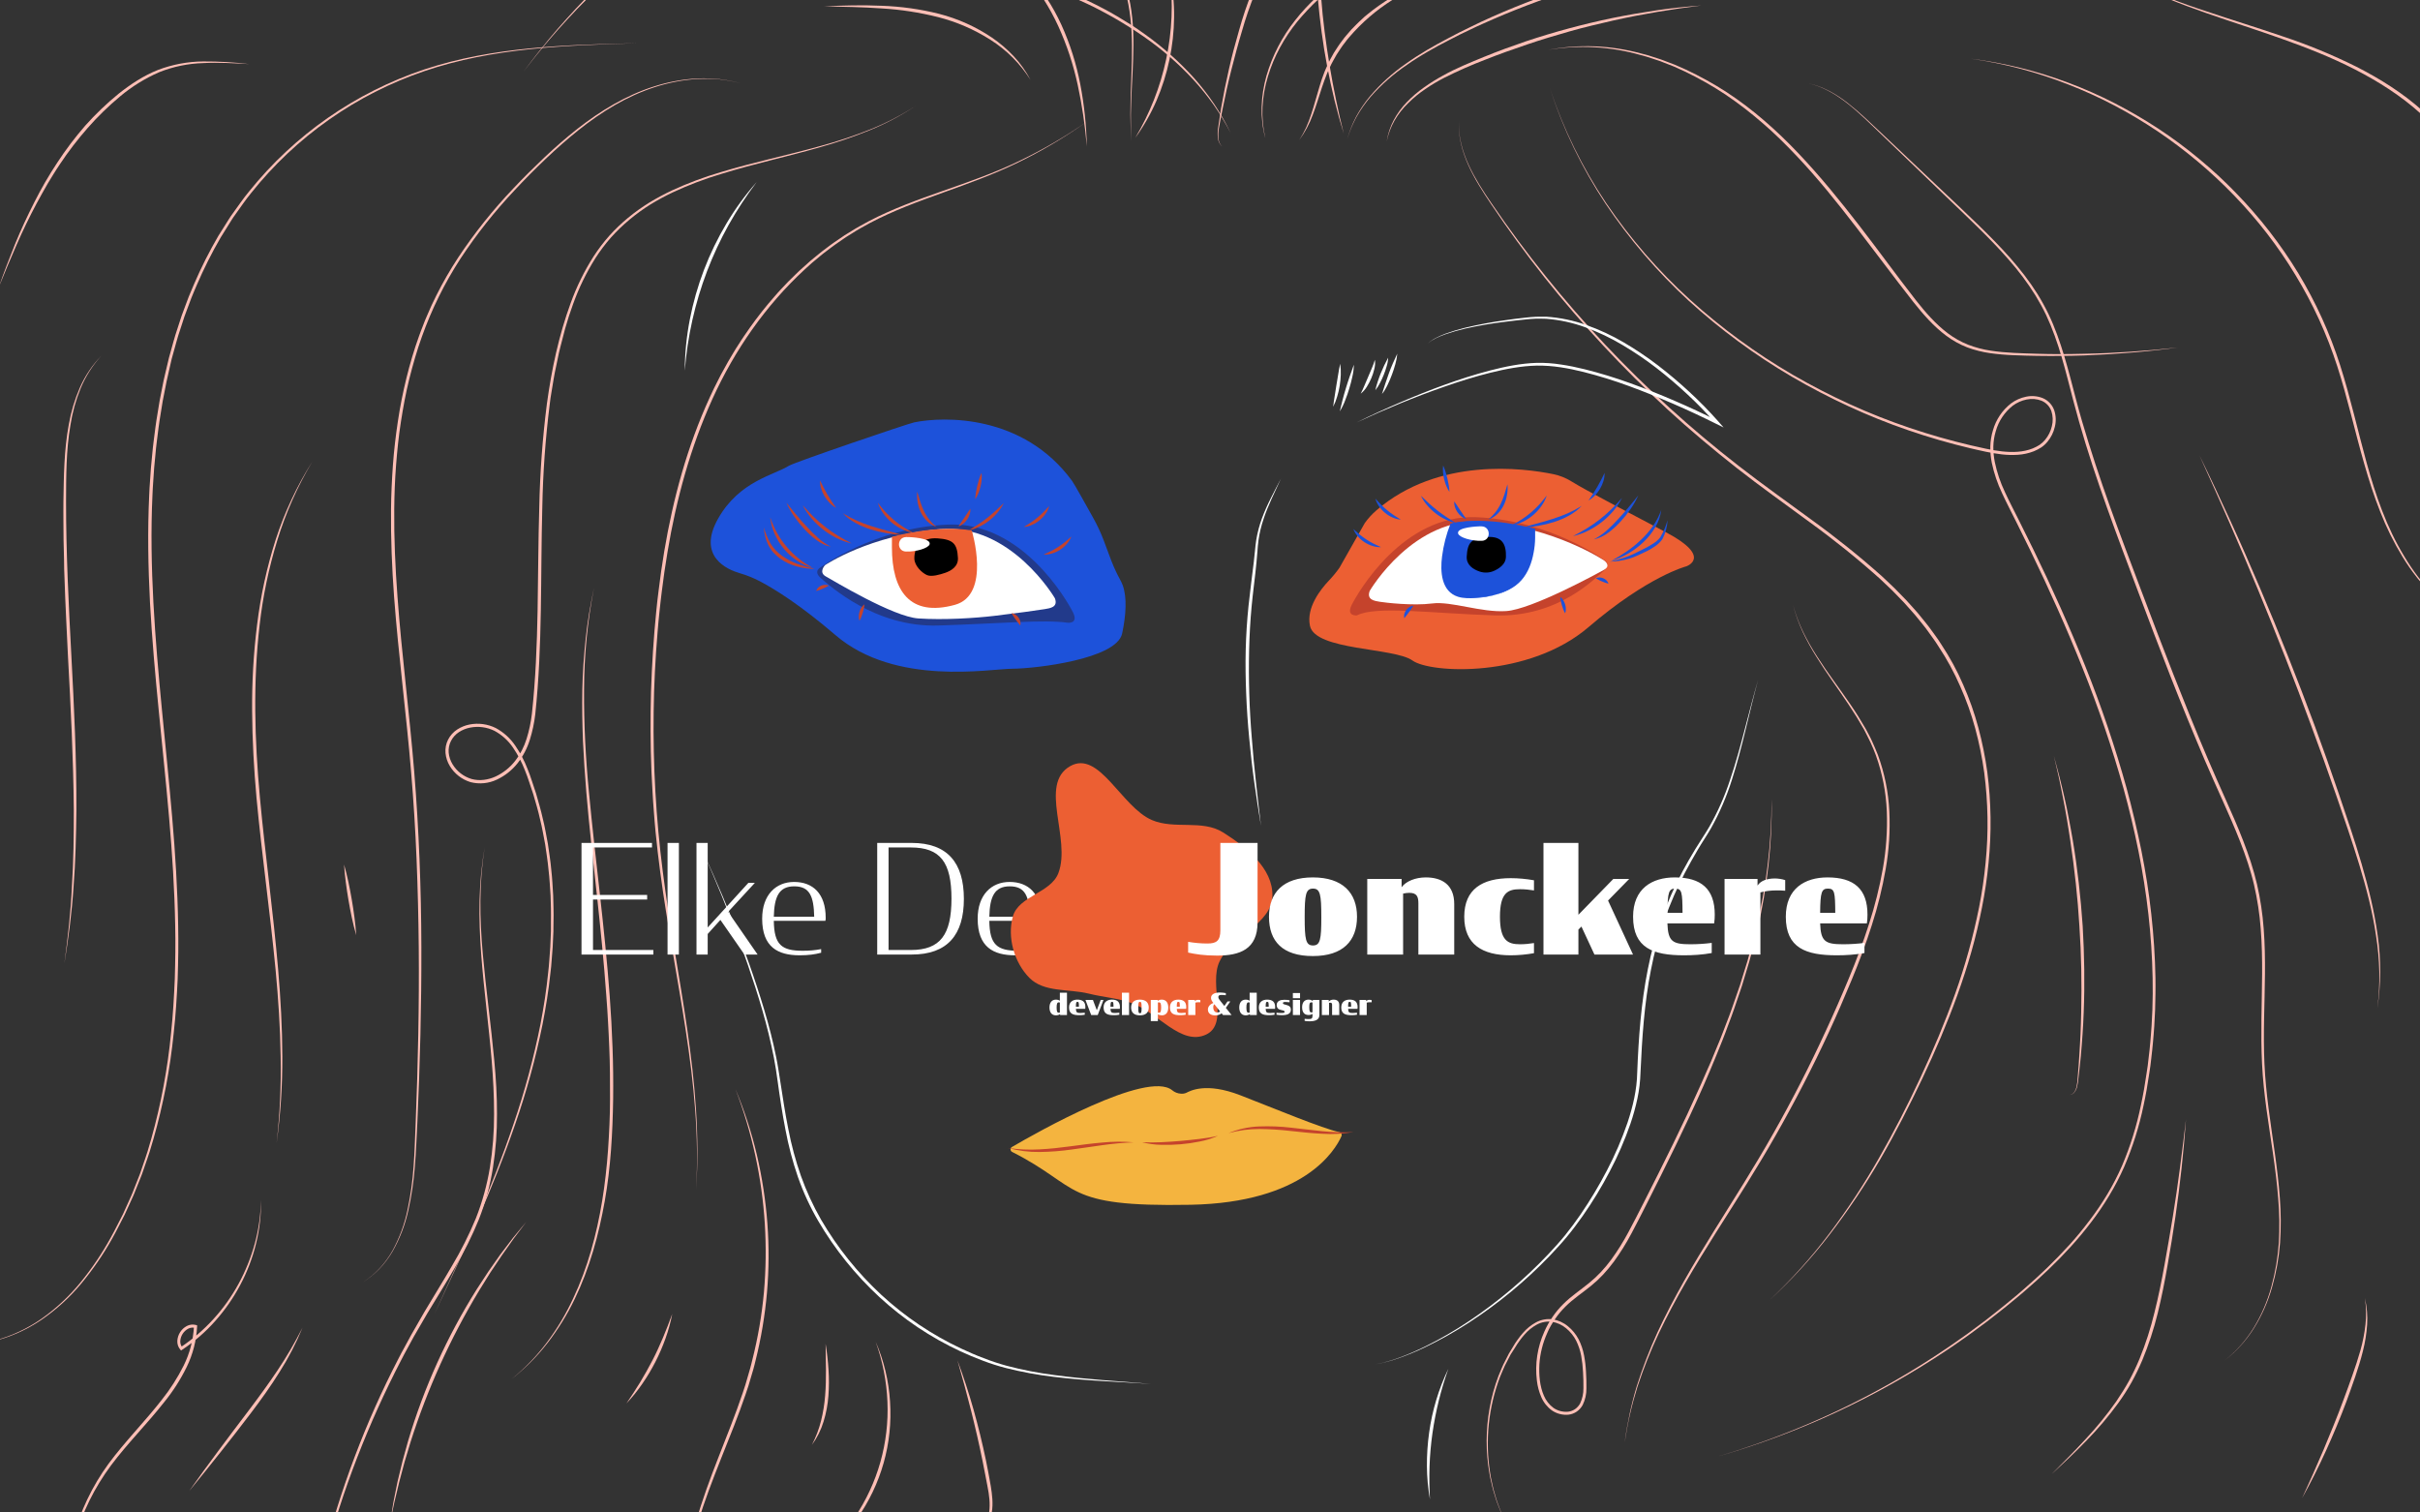 <svg width="1440" height="900" viewBox="0 0 1440 900" fill="none" xmlns="http://www.w3.org/2000/svg">
<rect x="0" y="0" width="1440" height="900" fill="#333333" stroke="none"/>
<g clip-path="url(#clip0)">
<path d="M1046.15 404.51C1043.46 414.44 1041.08 424.45 1038.64 434.44C1036.2 444.43 1033.64 454.44 1030.48 464.24C1027.36 474.094 1023.26 483.608 1018.23 492.64C1015.66 497.15 1012.73 501.37 1010.15 505.8C1007.57 510.23 1005 514.68 1002.64 519.23C997.904 528.323 993.811 537.736 990.39 547.4C987.01 557.074 984.336 566.98 982.39 577.04C978.39 597.18 977.1 617.73 976.16 638.25C976.07 640.8 975.91 643.44 975.6 646.02C975.29 648.6 974.86 651.17 974.32 653.71C973.236 658.788 971.85 663.797 970.17 668.71C966.787 678.478 962.662 687.972 957.83 697.11C953.053 706.266 947.685 715.101 941.76 723.56C938.76 727.79 935.7 731.93 932.4 735.9C930.747 737.9 929.05 739.847 927.31 741.74C925.59 743.66 923.81 745.53 922.04 747.4C907.741 762.286 891.788 775.488 874.49 786.75C865.865 792.384 856.872 797.432 847.57 801.86C842.922 804.077 838.166 806.059 833.32 807.8C828.487 809.589 823.499 810.928 818.42 811.8C823.481 810.872 828.445 809.479 833.25 807.64C838.08 805.87 842.78 803.78 847.41 801.54C856.639 797.012 865.553 791.867 874.09 786.14C891.174 774.721 906.938 761.439 921.09 746.54C922.84 744.66 924.6 742.79 926.3 740.87C928 738.95 929.68 737.02 931.3 735.03C934.53 731.03 937.56 726.92 940.47 722.7C946.261 714.237 951.534 705.431 956.26 696.33C961.023 687.253 965.085 677.826 968.41 668.13C971.63 658.44 974.04 648.43 974.21 638.21C975.02 617.65 976.48 597 980.53 576.72C984.498 556.404 991.46 536.79 1001.19 518.52C1003.61 513.96 1006.19 509.52 1008.88 505.09C1011.57 500.66 1014.51 496.44 1017.07 492.03C1022.15 483.116 1026.31 473.712 1029.49 463.96C1032.81 454.24 1035.49 444.31 1038.11 434.36C1040.73 424.41 1043.29 414.39 1046.15 404.51Z" fill="white"/>
<path d="M861.84 814.5C857.414 826.922 854.241 839.756 852.37 852.81C851.448 859.322 850.87 865.877 850.64 872.45C850.427 879.017 850.51 885.613 850.89 892.24C849.732 885.699 849.127 879.072 849.08 872.43C849.026 865.773 849.464 859.122 850.39 852.53C852.194 839.332 856.057 826.5 861.84 814.5Z" fill="white"/>
<path d="M418.17 506.54C426.24 524.06 433.82 541.82 440.71 559.85C444.19 568.857 447.43 577.95 450.43 587.13C453.43 596.3 456.26 605.55 458.63 614.92C459.8 619.6 460.92 624.31 461.85 629.06C462.38 631.42 462.73 633.82 463.15 636.2C463.57 638.58 463.91 640.97 464.28 643.35C465.77 652.88 467.16 662.42 469.08 671.84C470.893 681.275 473.389 690.567 476.55 699.64C479.77 708.672 483.786 717.399 488.55 725.72C498.231 742.338 510.322 757.429 524.43 770.5C538.558 783.549 554.613 794.342 572.03 802.5C576.38 804.5 580.78 806.5 585.28 808.14C589.768 809.906 594.348 811.428 599 812.7C608.303 815.156 617.756 817 627.3 818.22C646.39 820.83 665.69 821.84 684.9 823.51C665.66 822.19 646.35 821.66 627.16 819.3C617.549 818.178 608.022 816.427 598.64 814.06C593.944 812.85 589.32 811.378 584.79 809.65C580.25 807.97 575.79 806.06 571.39 804.04C553.784 795.847 537.555 784.975 523.28 771.81C509.02 758.63 496.782 743.42 486.96 726.67C482.053 718.288 477.971 709.45 474.77 700.28C471.624 691.109 469.151 681.721 467.37 672.19C465.52 662.7 464.07 653.14 462.76 643.58C462.11 638.8 461.41 634.05 460.49 629.33C459.57 624.61 458.49 619.92 457.39 615.24C455.11 605.89 452.39 596.64 449.44 587.47C446.49 578.3 443.36 569.17 440.02 560.13C433.33 542 426 524.17 418.17 506.54Z" fill="white"/>
<path d="M407.47 220.57C407.514 210.355 408.519 200.167 410.47 190.14C414.367 170.006 421.726 150.7 432.22 133.08C437.428 124.298 443.455 116.028 450.22 108.38C444.088 116.483 438.519 124.996 433.55 133.86C428.612 142.71 424.324 151.908 420.72 161.38C413.508 180.379 409.046 200.31 407.47 220.57Z" fill="white"/>
<path d="M646.77 72.33C633.811 81.589 620.096 89.741 605.77 96.7C591.46 103.7 576.42 109.13 561.45 114.5C546.48 119.87 531.5 125.34 517.45 132.8C513.99 134.74 510.45 136.59 507.16 138.75L504.63 140.32L503.37 141.11L502.14 141.95L497.25 145.33C495.61 146.45 494.07 147.7 492.48 148.88C490.89 150.06 489.31 151.26 487.8 152.55L483.23 156.35L478.81 160.35C455.49 181.87 437.06 208.46 423.94 237.35C410.82 266.24 402.39 297.17 397.2 328.48C395.9 336.32 394.72 344.18 393.78 352.07C393.26 356.01 392.87 359.96 392.43 363.91C391.99 367.86 391.64 371.82 391.31 375.78C389.98 391.62 389.14 407.5 388.95 423.4C388.515 455.205 390.326 487 394.37 518.55C398.37 550.11 404.44 581.39 409 612.91C413.56 644.43 416.48 676.34 414.17 708.14C416.17 676.32 412.85 644.47 408.03 613.06C403.21 581.65 397.03 550.35 392.84 518.75C391.76 510.86 390.89 502.93 390.09 495.01C389.74 491.01 389.35 487.07 389.09 483.1L388.64 477.1L388.28 471.1C387.28 455.19 386.97 439.24 387.15 423.31C387.33 407.38 388.15 391.44 389.43 375.55C389.74 371.55 390.15 367.61 390.52 363.64C390.89 359.67 391.35 355.72 391.86 351.76C392.79 343.84 393.95 335.95 395.25 328.08C400.52 296.65 408.98 265.57 422.31 236.52L424.85 231.1L427.55 225.75L428.91 223.08L430.35 220.46L433.25 215.22C435.31 211.8 437.25 208.31 439.48 204.98C440.57 203.31 441.61 201.6 442.75 199.98L446.16 195.06C450.771 188.542 455.725 182.273 461 176.28C463.58 173.23 466.4 170.4 469.13 167.49C470.54 166.07 471.99 164.69 473.41 163.3L475.56 161.21L477.79 159.21L482.26 155.21L486.89 151.41C488.41 150.11 490.03 148.93 491.62 147.73C493.21 146.53 494.79 145.3 496.45 144.18L501.4 140.81L502.64 139.97L503.92 139.18L506.47 137.62C509.83 135.45 513.38 133.62 516.87 131.68C531.04 124.25 546.1 118.84 561.11 113.58C576.12 108.32 591.18 103.12 605.54 96.25C619.93 89.447 633.722 81.445 646.77 72.33Z" fill="#FFBFB6"/>
<path d="M544.77 63.06C536.214 68.742 527.117 73.562 517.61 77.45C508.089 81.32 498.361 84.658 488.47 87.45C468.74 93.15 448.63 97.45 429.06 103.53C419.25 106.462 409.668 110.108 400.39 114.44C395.767 116.616 391.27 119.05 386.92 121.73C382.591 124.446 378.451 127.453 374.53 130.73C370.608 133.992 366.932 137.538 363.53 141.34C360.166 145.171 357.094 149.249 354.34 153.54C348.907 162.159 344.434 171.347 341 180.94C339.24 185.74 337.68 190.61 336.28 195.53C335.6 198 335 200.48 334.35 202.96C333.7 205.44 333.05 207.91 332.49 210.4L330.93 217.92C330.42 220.42 329.83 222.92 329.46 225.45L328.21 233L327.59 236.79L327.11 240.6C324.547 260.933 323.071 281.389 322.69 301.88C321.58 342.88 322.86 384 318.51 424.99C317.908 430.153 316.823 435.249 315.27 440.21C313.713 445.25 311.249 449.964 308 454.12C304.71 458.281 300.5 461.622 295.7 463.88C290.816 466.206 285.273 466.751 280.03 465.42C274.835 463.851 270.411 460.404 267.62 455.75C266.221 453.419 265.361 450.806 265.1 448.1C264.854 445.342 265.387 442.57 266.64 440.1C267.889 437.665 269.75 435.597 272.04 434.1C274.296 432.622 276.82 431.603 279.47 431.1C284.753 430.092 290.222 430.84 295.04 433.23C299.7 435.757 303.682 439.368 306.65 443.76C309.596 448.051 312.029 452.673 313.9 457.53C314.9 459.93 315.74 462.36 316.54 464.81C317.34 467.26 318.2 469.69 318.97 472.14C320.37 477.14 321.87 482.03 322.97 487.07C324.25 492.07 325.06 497.15 326.03 502.21C326.74 507.31 327.59 512.39 328.03 517.52C328.63 522.64 328.84 527.78 329.17 532.92L329.36 540.63C329.46 543.2 329.41 545.77 329.36 548.35L329.31 552.2V554.13L329.22 556.06L328.86 563.76C328.71 566.33 328.46 568.89 328.26 571.45L327.95 575.3L327.51 579.13C326.46 589.36 324.79 599.51 322.82 609.6C318.739 629.743 313.303 649.588 306.55 669C293.16 707.87 275.74 745.13 258.34 782.28C275.44 744.99 292.57 707.6 305.62 668.69C312.279 649.295 317.624 629.473 321.62 609.36C323.54 599.3 325.15 589.17 326.16 578.98L326.57 575.16L326.87 571.33C327.05 568.78 327.29 566.23 327.43 563.68L327.76 556.01L327.84 554.09V552.17V548.33C327.84 545.77 327.91 543.21 327.84 540.66L327.62 532.99C327.26 527.88 327.03 522.77 326.41 517.69C325.97 512.6 325.12 507.55 324.41 502.49C323.41 497.49 322.62 492.42 321.35 487.49C320.27 482.49 318.78 477.6 317.35 472.69C316.58 470.25 315.73 467.84 314.92 465.42C314.11 463 313.27 460.58 312.3 458.23C310.474 453.505 308.104 449.008 305.24 444.83C302.421 440.682 298.649 437.27 294.24 434.88C289.779 432.684 284.723 432.003 279.84 432.94C277.436 433.392 275.143 434.309 273.09 435.64C271.069 436.962 269.428 438.789 268.33 440.94C267.242 443.086 266.778 445.494 266.99 447.89C267.224 450.311 268 452.649 269.26 454.73C271.81 458.967 275.845 462.104 280.58 463.53C282.94 464.174 285.403 464.35 287.83 464.05C290.285 463.765 292.678 463.09 294.92 462.05C299.442 459.92 303.404 456.763 306.49 452.83C309.569 448.857 311.9 444.357 313.37 439.55C314.876 434.708 315.928 429.737 316.51 424.7C318.71 404.38 319.51 383.85 319.89 363.36C320.27 342.87 320.26 322.36 320.89 301.79C321.31 281.238 322.822 260.722 325.42 240.33C328.2 219.97 332.48 199.72 339.58 180.33C343.085 170.622 347.65 161.329 353.19 152.62C355.999 148.28 359.131 144.159 362.56 140.29C366.017 136.452 369.754 132.876 373.74 129.59C377.725 126.314 381.924 123.307 386.31 120.59C390.716 117.914 395.262 115.477 399.93 113.29C409.273 108.976 418.923 105.359 428.8 102.47C448.47 96.47 468.61 92.39 488.36 86.85C498.254 84.155 507.992 80.916 517.53 77.15C527.05 73.357 536.174 68.638 544.77 63.06Z" fill="#FFBFB6"/>
<path d="M868.11 72.17C867.69 81.17 870.2 90.06 873.94 98.17C877.68 106.28 882.61 113.86 887.69 121.24C897.81 136.053 908.503 150.453 919.77 164.44C942.25 192.406 966.886 218.569 993.45 242.69C1006.72 254.737 1020.44 266.26 1034.62 277.26C1048.75 288.26 1063.42 298.64 1077.87 309.26C1092.46 319.771 1106.5 331.032 1119.93 343L1124.84 347.64L1127.29 349.97L1129.65 352.38L1134.37 357.22L1138.88 362.22C1139.63 363.06 1140.4 363.88 1141.13 364.75L1143.26 367.37C1144.67 369.13 1146.14 370.85 1147.51 372.64C1150.14 376.3 1152.94 379.84 1155.3 383.7C1160.29 391.228 1164.61 399.186 1168.19 407.48C1171.84 415.731 1174.85 424.253 1177.19 432.97C1179.53 441.678 1181.31 450.526 1182.53 459.46C1184.84 477.349 1185.09 495.444 1183.28 513.39C1182.42 522.355 1181.11 531.27 1179.34 540.1C1177.59 548.92 1175.51 557.69 1173.05 566.34C1170.59 574.99 1167.79 583.54 1164.76 592.01C1158.65 608.92 1151.59 625.46 1143.89 641.69C1136.19 657.92 1128 674 1119 689.52C1109.96 705.055 1099.94 719.995 1089 734.25C1078.06 748.5 1065.9 761.773 1052.66 773.92C1065.78 761.654 1077.81 748.271 1088.61 733.92C1099.4 719.592 1109.26 704.588 1118.13 689C1127.03 673.43 1135.21 657.45 1142.76 641.19C1150.31 624.93 1157.32 608.4 1163.32 591.52C1169.36 574.655 1174.15 557.369 1177.65 539.8C1179.39 531.021 1180.69 522.16 1181.53 513.25C1182.41 504.352 1182.78 495.41 1182.64 486.47C1182.49 477.531 1181.85 468.607 1180.7 459.74C1179.47 450.891 1177.68 442.127 1175.36 433.5C1173.02 424.88 1170.01 416.455 1166.36 408.3C1162.8 400.114 1158.53 392.257 1153.59 384.82C1151.27 381.01 1148.49 377.5 1145.9 373.82C1144.55 372.04 1143.1 370.34 1141.71 368.6L1139.59 366C1138.88 365.14 1138.11 364.33 1137.38 363.49L1132.91 358.49L1128.24 353.68L1125.9 351.28L1123.47 348.97L1118.6 344.35C1105.25 332.404 1091.28 321.159 1076.76 310.66C1062.34 300 1047.67 289.66 1033.52 278.54C1019.37 267.42 1005.61 255.88 992.37 243.73C965.89 219.447 941.358 193.123 919 165C907.853 150.92 897.28 136.41 887.28 121.47C882.28 114.04 877.4 106.47 873.71 98.23C870.02 89.99 867.61 81.18 868.11 72.17Z" fill="#FFBFB6"/>
<path d="M732.28 79.15C729.287 73.347 725.92 67.745 722.2 62.38C718.427 57.066 714.319 51.999 709.9 47.21C701.046 37.652 691.17 29.094 680.45 21.69C675.13 18 669.61 14.5 664 11.25C661.19 9.59 658.31 8.08 655.45 6.53C652.59 4.98 649.66 3.53 646.71 2.17C634.933 -3.409 622.866 -8.353 610.56 -12.64C598.27 -17 585.83 -21 573.35 -24.82C560.87 -28.64 548.41 -32.57 535.62 -34.92C529.24 -36.12 522.762 -36.719 516.27 -36.71C509.782 -36.68 503.331 -35.73 497.11 -33.89C495.54 -33.48 494.03 -32.89 492.49 -32.37C490.95 -31.85 489.49 -31.18 488.03 -30.43C485.088 -29.055 482.285 -27.401 479.66 -25.49C477.018 -23.589 474.584 -21.414 472.4 -19C470.225 -16.552 468.33 -13.868 466.75 -11C468.251 -13.91 470.072 -16.644 472.18 -19.15C474.323 -21.636 476.723 -23.889 479.34 -25.87C481.958 -27.858 484.757 -29.596 487.7 -31.06C489.14 -31.85 490.7 -32.44 492.18 -33.12C493.66 -33.8 495.24 -34.33 496.82 -34.78C503.111 -36.769 509.653 -37.853 516.25 -38C522.827 -38.097 529.398 -37.584 535.88 -36.47C548.88 -34.33 561.37 -30.3 573.88 -26.59C586.39 -22.88 598.88 -18.93 611.21 -14.59C623.563 -10.201 635.67 -5.15 647.48 0.54C650.48 1.94 653.34 3.47 656.26 4.96C659.18 6.45 662.02 8.07 664.84 9.75C667.66 11.43 670.46 13.13 673.23 14.88L677.32 17.61C678.69 18.52 680 19.5 681.32 20.44C692.011 28.047 701.833 36.807 710.61 46.56C714.941 51.472 718.95 56.66 722.61 62.09C726.239 67.537 729.47 73.239 732.28 79.15Z" fill="#FFBFB6"/>
<path d="M673.32 84.15C671.32 62.37 674.48 40.52 673.32 18.79C672.7 7.96 671.08 -2.93 666.85 -12.91C666.31 -14.15 665.85 -15.42 665.26 -16.64C664.67 -17.86 664.07 -19.07 663.39 -20.24C662.088 -22.605 660.659 -24.899 659.11 -27.11C655.969 -31.509 652.452 -35.628 648.6 -39.42C640.771 -46.943 632.081 -53.515 622.71 -59C618.046 -61.774 613.243 -64.307 608.32 -66.59L606.48 -67.46L604.61 -68.26C603.37 -68.79 602.13 -69.35 600.87 -69.85C598.35 -70.85 595.87 -71.85 593.26 -72.73C572.711 -79.867 551.093 -83.438 529.34 -83.29C507.59 -83.264 485.966 -79.994 465.18 -73.59C459.99 -71.97 454.85 -70.21 449.82 -68.16L446 -66.63L444.1 -65.89L442.24 -65.06L434.8 -61.73C433.55 -61.2 432.34 -60.57 431.13 -59.96L427.49 -58.13L423.85 -56.3C422.63 -55.69 421.47 -54.99 420.27 -54.35L413.14 -50.35L406.14 -46.1C404.99 -45.38 403.8 -44.71 402.68 -43.94L399.29 -41.68C397.04 -40.15 394.73 -38.68 392.54 -37.1L386 -32.35C384.89 -31.57 383.81 -30.73 382.75 -29.89L379.53 -27.37C375.2 -24.08 371.11 -20.48 366.93 -16.99L360.86 -11.54L357.86 -8.79L354.89 -6C346.89 1.43 339.47 9.39 332.18 17.49L326.81 23.65C325.02 25.71 323.33 27.84 321.58 29.94C318.06 34.1 314.81 38.47 311.43 42.75C314.74 38.42 317.94 34 321.43 29.75C323.15 27.63 324.81 25.47 326.57 23.38L331.85 17.14C339 9 346.34 0.91 354.21 -6.67L357.13 -9.54L360.13 -12.31L366.18 -17.84C370.34 -21.37 374.41 -25.02 378.74 -28.36L381.94 -30.91C383.01 -31.77 384.08 -32.62 385.19 -33.41L391.78 -38.28C393.98 -39.92 396.28 -41.38 398.53 -42.94L401.92 -45.25C403.04 -46.02 404.23 -46.71 405.38 -47.44L412.38 -51.77L419.51 -55.77C420.71 -56.43 421.88 -57.14 423.1 -57.77L426.76 -59.62L430.42 -61.48C431.65 -62.09 432.86 -62.73 434.11 -63.27L441.6 -66.64L443.47 -67.48L445.38 -68.23L449.19 -69.74C454.26 -71.82 459.44 -73.61 464.66 -75.26C485.612 -81.774 507.419 -85.128 529.36 -85.21C551.322 -85.307 573.139 -81.651 593.87 -74.4C596.47 -73.52 599 -72.47 601.55 -71.48C602.82 -70.96 604.07 -70.39 605.33 -69.85L607.21 -69.03L609.07 -68.15C614.04 -65.836 618.886 -63.266 623.59 -60.45L627.09 -58.3C628.26 -57.57 629.38 -56.79 630.53 -56.04C632.83 -54.55 635.05 -52.93 637.24 -51.29C641.624 -47.98 645.78 -44.378 649.68 -40.51C653.572 -36.628 657.116 -32.412 660.27 -27.91C661.829 -25.654 663.267 -23.317 664.58 -20.91C665.26 -19.72 665.84 -18.47 666.44 -17.23C667.04 -15.99 667.5 -14.69 668.04 -13.43C672.24 -3.23 673.81 7.8 674.31 18.7C675.13 40.62 671.69 62.35 673.32 84.15Z" fill="#FFBFB6"/>
<path d="M1066.93 360C1068.45 365.501 1070.46 370.856 1072.93 376C1075.45 381.127 1078.27 386.096 1081.39 390.88C1087.53 400.5 1094.51 409.56 1100.96 419.02C1104.21 423.73 1107.24 428.6 1110.1 433.57C1111.42 436.12 1112.86 438.57 1114.02 441.24C1115.18 443.91 1116.38 446.48 1117.4 449.17C1121.37 459.981 1123.68 471.335 1124.23 482.84C1124.78 494.329 1124.05 505.843 1122.05 517.17C1120.08 528.475 1117.32 539.629 1113.8 550.55C1110.34 561.48 1106.3 572.21 1101.94 582.79C1097.58 593.37 1093.02 603.87 1088.23 614.26C1078.61 635.02 1068.13 655.353 1056.79 675.26C1045.5 695.17 1033.12 714.42 1020.9 733.72C1014.83 743.4 1008.82 753.11 1003.1 762.99C997.38 772.87 992 782.99 987.1 793.26C982.235 803.575 977.998 814.174 974.41 825C970.973 835.898 968.415 847.053 966.76 858.36C968.25 847.019 970.651 835.816 973.94 824.86C977.391 813.952 981.506 803.266 986.26 792.86C991.06 782.47 996.43 772.35 1002.03 762.38C1007.63 752.41 1013.62 742.65 1019.63 732.92L1037.76 703.82C1043.76 694.1 1049.62 684.31 1055.24 674.37C1066.49 654.503 1076.9 634.17 1086.45 613.37C1091.25 603.023 1095.84 592.57 1100.21 582.01C1104.58 571.47 1108.63 560.8 1112.1 549.95C1115.62 539.115 1118.39 528.048 1120.38 516.83C1122.37 505.613 1123.16 494.215 1122.73 482.83C1122.27 471.459 1120.09 460.223 1116.25 449.51C1115.25 446.85 1114.19 444.22 1112.97 441.65C1111.75 439.08 1110.44 436.56 1109.15 434.03C1106.35 429.07 1103.35 424.217 1100.15 419.47C1093.86 409.95 1087 400.78 1080.98 391.05C1077.92 386.221 1075.16 381.212 1072.71 376.05C1070.31 370.882 1068.38 365.511 1066.93 360Z" fill="#FFBFB6"/>
<path d="M900 913.43L897.58 909.17L896.37 907C896 906.28 895.67 905.53 895.37 904.79L893.28 900.36C892.65 898.85 892.09 897.36 891.5 895.79L890.62 893.5C890.32 892.74 890.13 891.94 889.87 891.16L888.45 886.47C888 884.89 887.69 883.28 887.31 881.69C886.93 880.1 886.54 878.51 886.31 876.89C884.023 863.947 884.057 850.701 886.41 837.77C887.569 831.307 889.316 824.964 891.63 818.82L893.52 814.27C893.85 813.52 894.14 812.75 894.52 812.01L895.64 809.81L897.87 805.42L900.43 801.2L901.71 799.09C902.16 798.41 902.62 797.72 903.11 797.09C904.069 795.741 905.097 794.442 906.19 793.2C908.368 790.642 910.994 788.504 913.94 786.89C916.965 785.254 920.429 784.61 923.84 785.05C927.211 785.585 930.375 787.019 933 789.2C935.618 791.34 937.778 793.986 939.35 796.98C940.863 799.97 941.947 803.158 942.57 806.45C943.189 809.698 943.577 812.987 943.73 816.29C943.89 819.57 944.08 822.82 943.99 826.16C944.024 829.579 943.26 832.958 941.76 836.03C940.914 837.585 939.72 838.923 938.27 839.94C936.799 840.952 935.103 841.59 933.33 841.8C929.83 842.138 926.322 841.235 923.42 839.25C920.623 837.207 918.435 834.441 917.09 831.25C915.766 828.158 914.897 824.891 914.51 821.55C913.286 811.593 914.826 801.491 918.96 792.35C919.6 790.82 920.4 789.35 921.17 787.89C921.94 786.43 922.84 785.01 923.81 783.66C925.681 780.904 927.818 778.338 930.19 776C934.9 771.27 940.44 767.66 945.44 763.57C947.943 761.539 950.311 759.347 952.53 757.01C954.739 754.652 956.809 752.168 958.73 749.57C962.529 744.341 965.961 738.854 969 733.15C972.12 727.44 975 721.6 978 715.78C981 709.96 983.91 704.13 986.83 698.29C992.71 686.623 998.43 674.883 1003.99 663.07C1006.72 657.14 1009.47 651.22 1012.13 645.26L1016.06 636.26L1018.06 631.77L1019.92 627.25L1023.65 618.25C1024.87 615.25 1025.99 612.16 1027.17 609.11C1028.35 606.06 1029.55 603.04 1030.6 599.95L1033.81 590.71C1034.34 589.16 1034.9 587.63 1035.41 586.08L1036.85 581.4L1039.75 572.06C1040.68 568.93 1041.47 565.76 1042.33 562.62L1043.6 557.89L1044.24 555.53L1044.78 553.15C1051.07 527.774 1054.22 501.723 1054.16 475.58C1054.72 501.72 1051.54 527.87 1045.74 553.37L1045.22 555.77L1044.6 558.14L1043.35 562.89C1042.51 566.05 1041.74 569.23 1040.83 572.37L1037.99 581.76L1036.58 586.46C1036.08 588.01 1035.58 589.56 1035.01 591.11L1031.85 600.4C1030.85 603.5 1029.6 606.53 1028.48 609.61C1027.36 612.69 1026.22 615.75 1025.01 618.79L1021.34 627.88C1011.52 652.13 1000.14 675.71 988.5 699.11C985.587 704.957 982.657 710.797 979.71 716.63C976.71 722.46 973.85 728.31 970.71 734.08C967.623 739.889 964.135 745.476 960.27 750.8C958.304 753.456 956.191 756 953.94 758.42C951.671 760.834 949.242 763.092 946.67 765.18C941.55 769.34 936.07 772.91 931.53 777.45C929.24 779.695 927.176 782.16 925.37 784.81C924.44 786.11 923.64 787.51 922.81 788.88C921.98 790.25 921.29 791.71 920.67 793.19C918.017 799.052 916.436 805.341 916 811.76C915.68 818.13 916.17 824.76 918.7 830.55C919.913 833.422 921.874 835.915 924.38 837.77C926.924 839.516 929.997 840.319 933.07 840.04C934.555 839.87 935.975 839.342 937.21 838.5C938.453 837.64 939.48 836.504 940.21 835.18C941.563 832.346 942.248 829.24 942.21 826.1C942.3 822.91 942.12 819.62 941.97 816.38C941.819 813.156 941.455 809.946 940.88 806.77C940.302 803.645 939.292 800.616 937.88 797.77C936.429 794.953 934.422 792.459 931.98 790.44C929.577 788.401 926.668 787.05 923.56 786.53C920.446 786.116 917.281 786.689 914.51 788.17C911.699 789.703 909.191 791.736 907.11 794.17C906.044 795.373 905.043 796.631 904.11 797.94C903.63 798.59 903.17 799.26 902.72 799.94L901.44 802.01L898.88 806L896.64 810.33L895.52 812.49C895.17 813.22 894.88 813.98 894.52 814.73L892.61 819.21C885.634 837.556 883.606 857.413 886.73 876.79C886.956 878.404 887.263 880.007 887.65 881.59C888.01 883.18 888.29 884.79 888.72 886.36L890.08 891.06C890.33 891.84 890.51 892.64 890.8 893.4L891.65 895.69C892.22 897.22 892.76 898.76 893.37 900.28L895.37 904.73C895.71 905.47 896.03 906.22 896.37 906.95L897.56 909.1L900 913.43Z" fill="#FFBFB6"/>
<path d="M922.28 52.63C930.305 76.776 941.557 99.728 955.73 120.86C970.008 141.887 986.728 161.148 1005.54 178.24C1024.38 195.278 1044.94 210.306 1066.89 223.08C1077.87 229.44 1089.14 235.253 1100.7 240.52C1112.24 245.788 1124.04 250.461 1136.05 254.52C1148.05 258.587 1160.24 262.073 1172.61 264.98C1175.71 265.67 1178.8 266.4 1181.89 267.05C1184.98 267.7 1188.1 268.24 1191.22 268.59C1197.42 269.26 1203.85 269.15 1209.58 266.83C1210.99 266.251 1212.35 265.545 1213.64 264.72C1214.88 263.862 1216 262.836 1216.96 261.67C1218.91 259.316 1220.28 256.538 1220.96 253.56C1221.71 250.629 1221.6 247.544 1220.66 244.67C1220.18 243.278 1219.4 242.004 1218.39 240.932C1217.38 239.86 1216.15 239.014 1214.79 238.45C1211.98 237.343 1208.9 237.089 1205.95 237.72C1202.95 238.323 1200.12 239.583 1197.67 241.41C1192.79 245.252 1189.25 250.547 1187.58 256.53C1186.68 259.494 1186.19 262.564 1186.11 265.66C1186.08 268.796 1186.38 271.927 1187 275C1188.29 281.147 1190.3 287.12 1193 292.79C1195.64 298.53 1198.62 304.15 1201.45 309.84C1204.28 315.53 1207.13 321.22 1209.91 326.94C1221.06 349.8 1231.49 373.02 1240.91 396.64C1250.38 420.273 1258.55 444.405 1265.39 468.93C1268.72 481.21 1271.66 493.597 1274.2 506.09C1276.69 518.57 1278.71 531.16 1280.1 543.82C1281.49 556.48 1282.36 569.2 1282.58 581.93C1282.58 585.12 1282.67 588.3 1282.58 591.49L1282.37 601.04L1281.88 610.58C1281.71 613.76 1281.37 616.93 1281.12 620.11C1280.87 623.29 1280.47 626.44 1280.12 629.61L1279.56 634.35L1278.84 639.08C1277.94 645.38 1276.84 651.66 1275.48 657.89C1272.88 670.397 1269.02 682.609 1263.97 694.34C1261.39 700.189 1258.44 705.867 1255.13 711.34C1251.85 716.816 1248.27 722.102 1244.39 727.17C1240.53 732.243 1236.45 737.14 1232.16 741.86C1227.87 746.58 1223.42 751.133 1218.81 755.52C1214.22 759.94 1209.46 764.17 1204.65 768.33C1202.25 770.43 1199.79 772.44 1197.33 774.46C1194.87 776.48 1192.46 778.55 1189.92 780.46L1182.4 786.33C1179.87 788.25 1177.29 790.12 1174.73 792.01C1173.45 792.95 1172.18 793.92 1170.88 794.83L1166.97 797.56C1164.35 799.36 1161.79 801.25 1159.11 802.97C1116.78 831.353 1070.27 852.928 1021.26 866.91C1070.13 852.634 1116.46 830.786 1158.57 802.16C1161.22 800.42 1163.77 798.53 1166.38 796.73L1170.28 793.99C1171.57 793.07 1172.83 792.1 1174.11 791.16C1176.65 789.26 1179.22 787.39 1181.74 785.47L1189.22 779.58C1191.74 777.65 1194.13 775.58 1196.59 773.58C1199.05 771.58 1201.49 769.58 1203.87 767.44C1208.65 763.27 1213.38 759.03 1217.93 754.62C1222.48 750.21 1226.93 745.62 1231.18 740.98C1235.43 736.34 1239.46 731.39 1243.28 726.34C1247.15 721.284 1250.73 716.012 1254 710.55C1257.25 705.123 1260.15 699.495 1262.69 693.7C1267.66 682.049 1271.43 669.928 1273.97 657.52C1275.3 651.33 1276.4 645.08 1277.28 638.81L1277.99 634.1L1278.54 629.38C1278.9 626.23 1279.32 623.09 1279.54 619.93C1279.76 616.77 1280.12 613.62 1280.28 610.45L1280.76 600.96L1280.96 591.45C1280.96 588.28 1280.96 585.11 1280.9 581.94C1280.67 569.27 1279.81 556.6 1278.39 544C1276.97 531.4 1274.97 518.86 1272.47 506.43C1269.97 494 1267.01 481.65 1263.65 469.43C1256.8 444.982 1248.62 420.926 1239.15 397.37C1229.74 373.79 1219.35 350.6 1208.24 327.76C1205.47 322.053 1202.67 316.36 1199.82 310.68C1197 304.99 1194.03 299.37 1191.36 293.56C1188.59 287.753 1186.52 281.636 1185.19 275.34C1184.56 272.156 1184.27 268.915 1184.32 265.67C1184.41 262.407 1184.93 259.171 1185.89 256.05C1187.68 249.708 1191.45 244.104 1196.65 240.05C1199.32 238.066 1202.39 236.7 1205.65 236.05C1208.96 235.355 1212.39 235.65 1215.53 236.9C1217.11 237.564 1218.53 238.553 1219.71 239.802C1220.88 241.051 1221.78 242.532 1222.35 244.15C1223.41 247.345 1223.53 250.778 1222.7 254.04C1221.95 257.282 1220.45 260.302 1218.32 262.86C1217.26 264.152 1216.02 265.287 1214.64 266.23C1213.25 267.121 1211.79 267.884 1210.26 268.51C1207.21 269.705 1204 270.417 1200.73 270.62C1197.51 270.829 1194.27 270.742 1191.06 270.36C1187.86 270 1184.71 269.43 1181.58 268.79C1178.45 268.15 1175.37 267.39 1172.26 266.69C1159.87 263.743 1147.64 260.197 1135.59 256.05C1123.54 251.921 1111.71 247.174 1100.15 241.83C1088.59 236.497 1077.3 230.62 1066.29 224.2C1044.31 211.317 1023.74 196.167 1004.91 179C986.167 161.748 969.534 142.336 955.36 121.17C941.29 99.921 930.163 76.865 922.28 52.63Z" fill="#FFBFB6"/>
<path d="M727.3 87.29C725.81 85.932 724.88 84.067 724.69 82.06C724.479 80.062 724.526 78.046 724.83 76.06C725.39 72.14 725.98 68.23 726.63 64.32C727.963 56.52 729.52 48.757 731.3 41.03C733.03 33.29 735.09 25.64 737.3 18.03C739.422 10.369 741.956 2.828 744.89 -4.56C747.903 -11.993 752.089 -18.894 757.29 -25C762.559 -31.031 768.704 -36.236 775.52 -40.44C782.28 -44.621 789.37 -48.243 796.72 -51.27C804.05 -54.27 811.49 -56.97 819 -59.49C811.65 -56.55 804.28 -53.67 797.11 -50.37C789.899 -47.192 782.956 -43.437 776.35 -39.14C769.765 -34.896 763.815 -29.737 758.68 -23.82C753.634 -17.84 749.582 -11.087 746.68 -3.82C743.714 3.498 741.15 10.972 739 18.57C736.72 26.13 734.71 33.76 732.75 41.41C730.79 49.06 729.1 56.78 727.55 64.53C726.75 68.4 726.01 72.29 725.32 76.17C724.966 78.092 724.859 80.051 725 82C725.075 83.99 725.896 85.879 727.3 87.29Z" fill="#FFBFB6"/>
<path d="M752.94 82.17C749.58 70.17 750.22 57.17 753.58 45.17C757.089 33.105 762.914 21.839 770.73 12C778.46 2.1 787.92 -6.3 797.96 -13.74C808.107 -21.035 818.682 -27.713 829.63 -33.74C840.543 -39.793 851.51 -45.713 862.53 -51.5C873.53 -57.27 884.69 -62.93 896.11 -67.95C907.486 -73.059 919.133 -77.539 931 -81.37C942.88 -85.162 955.051 -87.974 967.39 -89.78C955.139 -87.594 943.073 -84.472 931.3 -80.44C919.529 -76.444 907.985 -71.807 896.72 -66.55C874.17 -56.13 852.37 -44.06 830.6 -32C819.681 -26.078 809.128 -19.502 799 -12.31C788.92 -5.103 779.812 3.373 771.9 12.91C768.01 17.724 764.566 22.882 761.61 28.32C758.663 33.765 756.274 39.494 754.48 45.42C752.658 51.348 751.57 57.477 751.24 63.67C750.93 69.886 751.503 76.115 752.94 82.17Z" fill="#FFBFB6"/>
<path d="M801.66 82.85C802.946 78.163 804.736 73.63 807 69.33C809.334 65.081 812.066 61.063 815.16 57.33C821.468 49.908 828.715 43.34 836.72 37.79C840.67 34.95 844.78 32.35 848.96 29.86C853.14 27.37 857.41 25.05 861.7 22.79C863.86 21.67 865.99 20.5 868.16 19.41L874.7 16.2C879 14 883.48 12 887.89 10C905.665 2.145 923.89 -4.647 942.47 -10.34C961 -16.11 979.82 -21 998.77 -25.26C1017.72 -29.52 1036.77 -33.01 1055.96 -36.18C1065.55 -37.73 1075.17 -39.08 1084.83 -40.18C1089.66 -40.72 1094.5 -41.18 1099.34 -41.52C1104.18 -41.86 1109.04 -42.13 1113.9 -42.26C1123.62 -42.589 1133.34 -42.392 1143.04 -41.67C1152.75 -40.976 1162.39 -39.575 1171.89 -37.48C1181.38 -35.375 1190.66 -32.395 1199.61 -28.58C1208.53 -24.735 1217.02 -19.962 1224.94 -14.34C1216.94 -19.816 1208.39 -24.437 1199.42 -28.13C1190.45 -31.773 1181.16 -34.585 1171.68 -36.53C1162.22 -38.497 1152.64 -39.78 1143 -40.37C1133.35 -40.993 1123.67 -41.097 1114 -40.68C1094.66 -39.77 1075.39 -37.666 1056.31 -34.38C1037.21 -31.16 1018.16 -27.52 999.25 -23.31C961.4 -14.94 924 -4 888.51 11.4C884.09 13.4 879.63 15.26 875.29 17.4L868.74 20.54C866.57 21.6 864.43 22.75 862.28 23.85C857.97 26.06 853.68 28.3 849.52 30.77C847.41 31.95 845.37 33.26 843.31 34.52C841.25 35.78 839.24 37.13 837.31 38.52C829.267 43.907 821.956 50.313 815.56 57.58C812.417 61.261 809.631 65.232 807.24 69.44C804.896 73.693 803.025 78.19 801.66 82.85Z" fill="#FFBFB6"/>
<path d="M921.08 29.7C939.498 26.171 958.479 26.902 976.57 31.84L979.97 32.71L983.31 33.77L986.65 34.84L988.32 35.38L990 36L996.55 38.5L1002.97 41.33C1011.45 45.28 1019.65 49.814 1027.5 54.9C1043.17 65.16 1057.25 77.67 1070.11 91.21C1082.97 104.75 1094.76 119.28 1106.18 134.02C1117.6 148.76 1128.5 163.9 1139.96 178.56C1145.7 185.84 1151.8 192.91 1159.18 198.43C1162.85 201.188 1166.86 203.441 1171.13 205.13C1175.43 206.784 1179.9 207.965 1184.45 208.65C1193.59 210.07 1202.94 210.2 1212.23 210.51C1221.52 210.82 1230.85 210.74 1240.16 210.51C1258.78 210.17 1277.38 208.84 1295.91 206.79C1277.43 209.29 1258.83 210.79 1240.19 211.49C1230.86 211.803 1221.52 211.887 1212.19 211.74C1207.52 211.66 1202.86 211.56 1198.19 211.36C1193.51 211.193 1188.83 210.785 1184.19 210.14C1179.52 209.478 1174.93 208.315 1170.5 206.67C1166.08 204.941 1161.92 202.627 1158.12 199.79C1150.51 194.14 1144.3 186.96 1138.5 179.66C1127 165 1115.92 150 1104.55 135.24C1093.18 120.48 1081.55 105.93 1068.75 92.46C1062.35 85.72 1055.75 79.19 1048.69 73.13C1041.68 67.043 1034.31 61.383 1026.62 56.18C1018.87 51.056 1010.78 46.475 1002.4 42.47L996.06 39.59L989.57 37.05L988 36.42L986.35 35.87L983 34.77L979.69 33.69L976.33 32.78C958.379 27.613 939.494 26.561 921.08 29.7Z" fill="#FFBFB6"/>
<path d="M1075.4 49.46C1084.21 51.17 1092.22 55.69 1099.25 61.14C1106.28 66.59 1112.73 72.87 1119.25 78.97L1158.18 115.75C1164.66 121.89 1171.18 128 1177.57 134.23C1183.96 140.46 1190.26 146.82 1196.18 153.54C1199.12 156.91 1201.99 160.35 1204.71 163.91C1207.43 167.47 1209.99 171.16 1212.38 174.96C1214.75 178.776 1216.92 182.711 1218.88 186.75C1220.82 190.8 1222.53 194.95 1224.08 199.15C1230.31 216 1233.88 233.57 1238.9 250.65C1243.92 267.73 1249.52 284.65 1255.54 301.48C1261.56 318.31 1267.92 334.95 1274.22 351.66C1280.52 368.37 1286.87 385.04 1293.4 401.66C1299.93 418.28 1306.58 434.82 1313.59 451.22C1317.09 459.42 1320.71 467.57 1324.36 475.72C1328.01 483.87 1331.6 492.06 1334.83 500.41C1336.44 504.59 1337.96 508.81 1339.35 513.07C1340.74 517.33 1341.94 521.66 1342.99 526.07C1345.01 534.817 1346.34 543.707 1346.99 552.66C1348.37 570.54 1347.55 588.44 1347.22 606.26C1347.06 615.18 1347.02 624.09 1347.44 632.99C1347.86 641.89 1348.75 650.75 1349.9 659.59C1352.17 677.27 1355.3 694.89 1356.58 712.74C1357.28 721.661 1357.32 730.622 1356.72 739.55C1356.03 748.477 1354.45 757.313 1351.98 765.92C1349.56 774.544 1345.91 782.777 1341.16 790.37C1336.4 797.949 1330.3 804.6 1323.16 810C1330.24 804.546 1336.27 797.851 1340.96 790.24C1345.63 782.635 1349.18 774.402 1351.52 765.79C1353.9 757.202 1355.4 748.393 1356 739.5C1356.52 730.606 1356.39 721.685 1355.61 712.81C1354.23 695.04 1351.03 677.46 1348.61 659.75C1347.42 650.9 1346.45 642 1346.01 633.06C1345.57 624.12 1345.54 615.17 1345.65 606.24C1345.87 588.38 1346.65 570.53 1345.24 552.79C1344.58 543.931 1343.24 535.135 1341.24 526.48C1340.24 522.17 1338.97 517.9 1337.61 513.67C1336.25 509.44 1334.71 505.27 1333.11 501.12C1329.88 492.83 1326.28 484.67 1322.63 476.53C1318.98 468.39 1315.32 460.23 1311.8 452.03C1304.8 435.61 1298.03 419.03 1291.51 402.43C1284.99 385.83 1278.7 369.1 1272.41 352.43C1266.12 335.76 1259.81 319.02 1253.8 302.2C1247.79 285.38 1242.12 268.42 1237.21 251.2C1234.74 242.61 1232.54 233.94 1230.3 225.31C1228.06 216.68 1225.66 208.1 1222.61 199.75C1221.09 195.57 1219.42 191.46 1217.53 187.45C1215.61 183.448 1213.48 179.546 1211.16 175.76C1208.82 171.99 1206.28 168.34 1203.62 164.76C1200.96 161.18 1198.11 157.76 1195.2 154.42C1189.35 147.71 1183.11 141.34 1176.75 135.08C1170.39 128.82 1163.91 122.69 1157.48 116.5L1118.88 79.38C1112.44 73.21 1106.12 66.88 1099.09 61.38C1092.06 55.88 1084.19 51.25 1075.4 49.46Z" fill="#FFBFB6"/>
<path d="M437.74 648.35C443.018 660.983 447.252 674.026 450.4 687.35C453.522 700.719 455.602 714.309 456.62 728C457.64 741.691 457.56 755.442 456.38 769.12C455.179 782.801 452.902 796.366 449.57 809.69C449.14 811.36 448.79 813.04 448.29 814.69L446.83 819.63L445.37 824.57L443.75 829.45C441.55 835.95 439.14 842.36 436.66 848.75C431.66 861.5 426.46 874.14 421.73 886.95C417 899.76 412.92 912.82 410.6 926.27C409.411 932.987 408.769 939.789 408.68 946.61C408.614 953.448 409.206 960.276 410.45 967C407.45 953.62 407.58 939.67 409.63 926.12C411.68 912.57 415.74 899.35 420.28 886.44C424.82 873.53 430.08 860.86 434.96 848.1C437.41 841.72 439.78 835.32 441.96 828.85L443.55 823.99L444.98 819.08L446.4 814.18C446.89 812.55 447.23 810.87 447.66 809.23C451.009 796.021 453.32 782.57 454.57 769C455.763 755.412 455.937 741.754 455.09 728.14C453.377 700.832 447.527 673.942 437.74 648.39V648.35Z" fill="#FFBFB6"/>
<path d="M353.45 349.81C351.497 359.81 350.027 369.867 349.04 379.98C348.053 390.093 347.553 400.24 347.54 410.42C347.48 420.587 347.7 430.747 348.2 440.9C348.7 451.053 349.443 461.187 350.43 471.3C352.34 491.54 354.69 511.75 356.94 531.98C359.19 552.21 361.32 572.45 362.81 592.76C363.563 602.92 364.12 613.09 364.48 623.27C364.87 633.45 364.96 643.64 364.85 653.83C364.53 674.19 363.43 694.62 359.85 714.73C356.27 734.84 350.85 754.66 341.93 773.05C337.494 782.253 332.108 790.967 325.86 799.05C319.618 807.112 312.396 814.364 304.36 820.64C312.278 814.248 319.37 806.895 325.47 798.75C331.558 790.62 336.779 781.875 341.05 772.66C349.72 754.29 355.05 734.51 358.33 714.51C359.15 709.503 359.84 704.477 360.4 699.43C360.97 694.43 361.46 689.34 361.81 684.27C362.5 674.11 363 664 363 653.81C363 643.62 363 633.49 362.54 623.34C362.38 618.26 362.06 613.19 361.81 608.12C361.56 603.05 361.19 597.97 360.81 592.91C359.38 572.63 357.3 552.4 355.13 532.17C352.96 511.94 350.57 491.73 348.89 471.44C348.05 461.293 347.383 451.133 346.89 440.96C346.49 430.78 346.34 420.59 346.52 410.41C346.7 400.23 347.45 390.06 348.52 379.93C349.59 369.8 351.34 359.76 353.45 349.81Z" fill="#FFBFB6"/>
<path d="M440.88 49.59C436.673 48.462 432.383 47.669 428.05 47.22C423.712 46.821 419.349 46.748 415 47C410.657 47.238 406.336 47.783 402.07 48.63C397.801 49.449 393.589 50.541 389.46 51.9C372.88 57.27 357.86 66.58 344.29 77.38C337.49 82.79 330.99 88.58 324.68 94.57C318.37 100.56 312.24 106.73 306.31 113.1C294.372 125.729 283.561 139.378 274 153.89C264.536 168.462 256.816 184.096 251 200.47C248.06 208.63 245.68 216.99 243.56 225.41C241.44 233.83 239.91 242.41 238.56 250.97C237.21 259.53 236.35 268.2 235.67 276.87C234.99 285.54 234.67 294.22 234.59 302.87C234.42 320.26 235.21 337.65 236.51 355C239.06 389.72 243.64 424.29 246.46 459C249.28 493.71 250.64 528.62 250.73 563.48C250.82 598.34 249.92 633.19 248.34 668C247.88 676.7 247.58 685.41 246.85 694.11C246.198 702.842 244.911 711.515 243 720.06C241.132 728.605 237.997 736.822 233.7 744.44C231.512 748.218 228.891 751.728 225.89 754.9C222.877 758.056 219.469 760.809 215.75 763.09C219.441 760.772 222.818 757.989 225.8 754.81C228.764 751.626 231.345 748.105 233.49 744.32C237.685 736.689 240.718 728.475 242.49 719.95C244.308 711.444 245.514 702.818 246.1 694.14C246.75 685.47 246.97 676.75 247.34 668.05C248.72 633.24 249.49 598.41 249.17 563.58C249.01 546.167 248.58 528.76 247.88 511.36C247.18 493.96 246.093 476.587 244.62 459.24C241.75 424.54 237.11 389.98 234.5 355.24C233.22 337.85 232.5 320.4 232.67 302.94C232.77 294.21 233.18 285.49 233.8 276.78C234.42 268.07 235.46 259.39 236.74 250.78C238.02 242.17 239.74 233.56 241.82 225.07C243.9 216.58 246.38 208.19 249.35 199.96C250.04 197.89 250.9 195.88 251.67 193.83L252.85 190.77C253.25 189.77 253.71 188.77 254.14 187.77C255.02 185.77 255.86 183.77 256.76 181.77L259.62 175.86C263.529 168.037 267.9 160.454 272.71 153.15C282.39 138.572 293.329 124.869 305.4 112.2C311.4 105.84 317.58 99.71 323.92 93.71C330.26 87.71 336.82 82 343.7 76.57C357.43 65.85 372.62 56.63 389.32 51.4C393.474 50.071 397.709 49.012 402 48.23C406.292 47.422 410.637 46.917 415 46.72C419.357 46.511 423.723 46.638 428.06 47.1C432.393 47.589 436.679 48.422 440.88 49.59Z" fill="#FFBFB6"/>
<path d="M288.45 504.22C284.97 525.22 285.4 546.6 287.29 567.7C289.18 588.8 292.17 609.86 294.11 631.04C295.11 641.63 295.76 652.26 295.72 662.92C295.789 673.591 294.99 684.249 293.33 694.79C291.649 705.35 288.829 715.697 284.92 725.65C280.886 735.53 276.13 745.099 270.69 754.28C265.36 763.49 259.69 772.47 254.24 781.57C251.57 786.15 248.9 790.73 246.24 795.34L242.44 802.34C241.17 804.67 239.89 806.99 238.71 809.34C228.943 828.168 220.207 847.513 212.54 867.29C204.876 887.074 198.362 907.284 193.03 927.82C187.611 948.35 183.357 969.17 180.29 990.18C183.033 969.107 186.97 948.207 192.08 927.58C202.402 886.273 217.504 846.31 237.08 808.5C238.26 806.12 239.54 803.79 240.81 801.5L244.6 794.5C247.21 789.86 249.88 785.26 252.54 780.65C257.96 771.51 263.61 762.52 268.9 753.34C274.338 744.255 279.101 734.783 283.15 725C287.03 715.18 289.843 704.971 291.54 694.55C293.212 684.087 294.035 673.506 294 662.91C294 652.33 293.46 641.74 292.58 631.17C290.83 610.04 287.9 588.98 286.32 567.78C284.74 546.58 284.65 525.15 288.45 504.22Z" fill="#FFBFB6"/>
<path d="M379.4 25.71C358.02 26.33 336.61 27.01 315.34 29.26C294.07 31.51 272.92 35.35 252.7 42.26C212.019 56.072 176.163 81.282 149.4 114.89C146.01 119.02 143.04 123.45 139.93 127.78C138.33 129.91 137 132.23 135.57 134.48C134.14 136.73 132.72 138.98 131.34 141.26C125.987 150.481 121.199 160.019 117 169.82C116 172.28 114.85 174.69 113.91 177.19L111.11 184.69L109.72 188.44L108.49 192.24L106 199.86C105.22 202.4 104.56 204.99 103.83 207.55L102.76 211.41L102.22 213.34L101.76 215.29L100 223.08C99.71 224.38 99.37 225.67 99.11 226.98L98.34 230.9L96.8 238.76C96.35 241.39 95.95 244.03 95.52 246.66C94.61 251.92 94 257.22 93.33 262.52C92.96 265.16 92.73 267.82 92.48 270.52L91.72 278.52L91.18 286.52C91.02 289.18 90.79 291.84 90.72 294.52C89.72 315.86 90.14 337.25 91.28 358.59C93.58 401.28 98.83 443.78 102.46 486.44C104.3 507.77 105.65 529.16 106.01 550.58C106.16 555.94 106.08 561.29 106.08 566.65C106.08 569.33 105.99 572.01 105.93 574.65L105.71 582.65C105.2 593.35 104.57 604.05 103.37 614.65C101.233 635.997 97.197 657.11 91.31 677.74L89 685.47C88.21 688.03 87.27 690.55 86.41 693.09L85.1 696.88L84.44 698.78L83.7 700.65L80.7 708.12C80.19 709.36 79.75 710.63 79.18 711.84L77.51 715.5L74.17 722.81L70.48 730C69.24 732.38 68.05 734.78 66.69 737.09C61.437 746.448 55.352 755.313 48.51 763.58C41.659 771.836 33.704 779.111 24.87 785.2C15.995 791.262 6.095 795.667 -4.35 798.2C-14.788 800.794 -25.683 800.948 -36.19 798.65C-25.687 800.876 -14.813 800.654 -4.41 798C5.974 795.394 15.799 790.929 24.59 784.82C33.332 778.677 41.189 771.362 47.94 763.08C54.694 754.805 60.685 745.935 65.84 736.58C67.18 734.27 68.35 731.87 69.58 729.5L73.23 722.37L76.52 715.07L78.17 711.42C78.73 710.21 79.17 708.95 79.67 707.71L82.61 700.26L83.33 698.4L83.98 696.51L85.27 692.72C86.12 690.18 87.04 687.72 87.82 685.12L90.07 677.44C95.848 656.865 99.777 635.814 101.81 614.54C102.96 603.93 103.54 593.25 104.01 582.54C104.12 577.2 104.32 571.87 104.34 566.54C104.36 561.21 104.41 555.86 104.25 550.54C103.87 529.17 102.48 507.83 100.62 486.54C96.93 443.93 91.62 401.42 89.25 358.63C88.14 337.25 87.77 315.79 88.79 294.37C88.86 291.69 89.09 289.02 89.26 286.37L89.81 278.37L90.58 270.37C90.84 267.71 91.07 265.03 91.45 262.37C92.14 257.05 92.75 251.73 93.68 246.44C94.11 243.8 94.51 241.15 94.98 238.51L96.53 230.61L97.31 226.67C97.57 225.35 97.92 224.06 98.21 222.75L100.06 214.92L100.53 212.92L101.07 210.98L102.15 207.11C102.89 204.53 103.55 201.93 104.35 199.37L106.83 191.72L108.08 187.89L109.48 184.12L112.3 176.58C113.3 174.07 114.39 171.64 115.43 169.16C119.662 159.293 124.494 149.695 129.9 140.42C131.3 138.13 132.76 135.88 134.19 133.61C135.62 131.34 136.99 129.03 138.61 126.88C141.76 122.54 144.77 118.09 148.2 113.95C175.25 80.26 211.417 55.059 252.39 41.35C272.76 34.58 294 30.89 315.29 28.8C336.58 26.71 358 26.16 379.4 25.71Z" fill="#FFBFB6"/>
<path d="M185.88 274.61C177.04 289.344 170.028 305.1 165 321.53C159.943 337.923 156.428 354.753 154.5 371.8C150.5 405.89 151.5 440.37 154.65 474.52C157.8 508.67 162.6 542.76 165.52 577.03C166.97 594.16 167.96 611.35 168 628.56C168.081 645.765 166.951 662.954 164.62 680C166.553 662.925 167.348 645.74 167 628.56C166.76 611.4 165.6 594.26 164 577.17C160.73 543 155.83 509 152.63 474.7C151.1 457.57 150.12 440.37 150.03 423.15C149.869 405.926 150.861 388.711 153 371.62C155.088 354.517 158.771 337.647 164 321.23C169.32 304.838 176.671 289.176 185.88 274.61Z" fill="#FFBFB6"/>
<path d="M1308.82 271.1C1315.21 284.1 1321.37 297.31 1327.44 310.51C1333.51 323.71 1339.31 337.05 1345.01 350.42C1350.71 363.79 1356.22 377.24 1361.57 390.75C1366.92 404.26 1372.16 417.83 1377.2 431.46C1382.24 445.09 1387.07 458.81 1391.76 472.57C1396.45 486.33 1401.15 500.08 1405.25 514.04C1407.25 521.04 1409.17 528.04 1410.81 535.15C1412.45 542.26 1413.81 549.41 1414.81 556.63C1416.87 571.062 1416.8 585.718 1414.6 600.13C1415.53 592.929 1415.92 585.669 1415.78 578.41C1415.61 571.158 1414.97 563.926 1413.84 556.76C1411.76 542.41 1408.04 528.35 1403.84 514.49C1399.64 500.63 1394.84 486.88 1390.11 473.16C1385.38 459.44 1380.45 445.77 1375.39 432.16C1365.39 404.88 1354.74 377.87 1343.66 351.02C1332.58 324.17 1320.84 297.55 1308.82 271.1Z" fill="#FFBFB6"/>
<path d="M1300.75 666.11C1300.07 675.81 1299.15 685.48 1298.13 695.11C1297.11 704.74 1295.83 714.41 1294.46 724.03C1293.09 733.65 1291.46 743.25 1289.8 752.82C1288.14 762.39 1286.25 771.96 1283.93 781.43C1281.6 790.913 1278.55 800.207 1274.82 809.23C1272.92 813.733 1270.78 818.135 1268.43 822.42C1266.03 826.681 1263.4 830.804 1260.54 834.77C1254.8 842.652 1248.5 850.108 1241.68 857.08C1234.9 864.08 1227.84 870.73 1220.68 877.31C1227.51 870.4 1234.43 863.58 1240.96 856.41C1247.59 849.347 1253.71 841.821 1259.28 833.89C1262 829.89 1264.56 825.8 1266.9 821.59C1269.2 817.349 1271.28 812.989 1273.13 808.53C1276.77 799.589 1279.74 790.386 1282 781C1284.36 771.61 1286.27 762.1 1288 752.56C1289.73 743.02 1291.36 733.44 1292.94 723.86C1294.52 714.28 1295.88 704.67 1297.16 695.05C1298.44 685.43 1299.63 675.76 1300.75 666.11Z" fill="#FFBFB6"/>
<path d="M1222.13 449.75C1223.25 453.88 1224.38 458.01 1225.45 462.16C1226.52 466.31 1227.45 470.48 1228.45 474.66C1229.45 478.84 1230.26 483.04 1231.06 487.25C1231.86 491.46 1232.69 495.66 1233.37 499.89C1236.22 516.8 1238.1 533.89 1239.28 550.97C1240.28 568.09 1240.58 585.26 1239.89 602.39C1239.76 606.67 1239.48 610.95 1239.21 615.23C1238.94 619.51 1238.58 623.77 1238.21 628.04C1237.84 632.31 1237.3 636.56 1236.83 640.82C1236.7 642.964 1236.37 645.091 1235.83 647.17C1235.52 648.21 1235.01 649.181 1234.33 650.03C1233.99 650.456 1233.57 650.808 1233.1 651.063C1232.62 651.318 1232.09 651.47 1231.55 651.51C1232.08 651.445 1232.59 651.272 1233.04 651.002C1233.5 650.732 1233.9 650.37 1234.21 649.94C1234.83 649.083 1235.28 648.116 1235.54 647.09C1236.01 645.011 1236.28 642.891 1236.35 640.76C1236.67 636.5 1237.09 632.24 1237.29 627.96C1237.49 623.68 1237.87 619.43 1238 615.16C1238.13 610.89 1238.37 606.62 1238.4 602.34C1238.77 585.25 1238.5 568.15 1237.33 551.1C1236.33 534.04 1234.43 517.04 1231.9 500.1C1231.32 495.87 1230.54 491.67 1229.9 487.44C1229.26 483.21 1228.34 479.04 1227.58 474.83C1226.82 470.62 1225.88 466.45 1225.03 462.25L1222.13 449.75Z" fill="#FFBFB6"/>
<path d="M613.2 47.57C607.12 37.912 598.958 29.736 589.31 23.64C579.732 17.545 569.249 13.005 558.25 10.19C547.218 7.409 535.948 5.671 524.59 5C513.22 4.21 501.79 4 490.36 3.75C501.78 3.26 513.22 2.91 524.68 3.44C536.177 3.831 547.601 5.436 558.76 8.23C569.956 11.109 580.578 15.878 590.17 22.33C594.941 25.571 599.334 29.334 603.27 33.55C607.187 37.763 610.526 42.477 613.2 47.57Z" fill="#FFBFB6"/>
<path d="M675.54 82C684.195 67.525 690.408 51.724 693.93 35.23C695.682 26.999 696.746 18.637 697.11 10.23C697.446 1.8 697.112 -6.643 696.11 -15.02C697.879 -6.709 698.724 1.773 698.63 10.27C698.55 18.788 697.619 27.277 695.85 35.61C694.092 43.977 691.503 52.148 688.12 60C684.745 67.772 680.527 75.15 675.54 82Z" fill="#FFBFB6"/>
<path d="M646.69 87.14C645.69 74.849 643.89 62.636 641.3 50.58C638.715 38.565 634.85 26.861 629.77 15.67C624.682 4.504 618.024 -5.877 610 -15.16C601.938 -24.495 592.289 -32.332 581.5 -38.31C592.74 -32.965 602.813 -25.451 611.14 -16.2C619.511 -6.981 626.409 3.476 631.59 14.8C636.716 26.123 640.486 38.012 642.82 50.22C645.163 62.393 646.457 74.745 646.69 87.14Z" fill="#FFBFB6"/>
<path d="M773.08 83.35C774.644 80.953 776.028 78.442 777.22 75.84C778.386 73.23 779.411 70.56 780.29 67.84C782.11 62.42 783.51 56.84 785.2 51.36C786.03 48.6 786.92 45.86 787.99 43.16C788.48 41.8 789.13 40.5 789.72 39.16C790.31 37.82 790.87 36.5 791.61 35.25L793.72 31.43L796.09 27.78C796.85 26.54 797.76 25.41 798.62 24.25C799.48 23.09 800.33 21.91 801.31 20.83L804.16 17.55L807.21 14.45C808.21 13.39 809.29 12.45 810.36 11.45C811.43 10.45 812.47 9.45 813.63 8.59L817 5.91C818.15 5.04 819.33 4.21 820.5 3.36C821.67 2.51 822.86 1.7 824.08 0.92C825.3 0.14 826.48 -0.68 827.73 -1.39C832.671 -4.37 837.79 -7.041 843.06 -9.39C848.331 -11.671 853.719 -13.674 859.2 -15.39C853.87 -13.25 848.59 -11.03 843.47 -8.46C842.19 -7.83 840.93 -7.15 839.66 -6.46L837.76 -5.46L835.9 -4.39C834.67 -3.67 833.41 -3.01 832.19 -2.26L828.57 -0.07C818.923 5.991 810.249 13.475 802.84 22.13C801.84 23.18 801.07 24.34 800.2 25.46C799.33 26.58 798.45 27.69 797.7 28.9L795.37 32.45L793.28 36.15C792.578 37.383 791.94 38.651 791.37 39.95C790.77 41.23 790.12 42.49 789.61 43.82C788.54 46.45 787.61 49.13 786.68 51.82C784.88 57.24 783.26 62.77 781.21 68.15C779.254 73.585 776.515 78.706 773.08 83.35Z" fill="#FFBFB6"/>
<path d="M799.59 79.53C798.61 76.237 797.647 72.937 796.7 69.63L794.08 59.63L791.77 49.56L789.71 39.45C787.13 25.92 785.36 12.24 784.13 -1.48C783.07 -15.22 782.56 -29 782.87 -42.77L783.23 -53.09L783.84 -63.4L784.78 -73.68C785.173 -77.1 785.58 -80.513 786 -83.92C785.787 -80.487 785.557 -77.057 785.31 -73.63L784.82 -63.34L784.49 -53L784.4 -42.71C784.4 -28.98 784.91 -15.26 786.13 -1.6C787.13 12.08 788.97 25.69 791.21 39.23L793 49.33L795 59.43L797.18 69.5C798.013 72.84 798.817 76.183 799.59 79.53Z" fill="#FFBFB6"/>
<path d="M825.16 84.15C825.826 79.734 827.229 75.461 829.31 71.51C831.418 67.556 834.074 63.92 837.2 60.71C840.302 57.482 843.712 54.565 847.38 52C851.015 49.402 854.809 47.035 858.74 44.91C866.55 40.55 874.85 37.23 883.06 33.85C891.27 30.47 899.67 27.45 908.06 24.57C924.953 18.952 942.159 14.32 959.59 10.7C968.3 8.93 977.08 7.44 985.87 6.13C994.66 4.82 1003.52 3.94 1012.37 3.27C994.74 5.44 977.22 8.34 959.91 12.21C951.27 14.21 942.64 16.21 934.11 18.64C925.58 21.07 917.11 23.58 908.7 26.46C900.29 29.34 891.94 32.24 883.7 35.54C875.431 38.7 867.327 42.278 859.42 46.26C855.508 48.265 851.727 50.516 848.1 53C844.442 55.464 841.027 58.27 837.9 61.38C834.717 64.438 831.98 67.929 829.77 71.75C827.589 75.614 826.033 79.799 825.16 84.15Z" fill="#FFBFB6"/>
<path d="M204.73 514.44C205.73 517.87 206.56 521.34 207.31 524.82C208.06 528.3 208.72 531.82 209.31 535.29C209.9 538.76 210.46 542.29 210.91 545.84C211.36 549.39 211.76 552.91 211.96 556.48C210.96 553.05 210.12 549.58 209.37 546.11C208.62 542.64 207.97 539.11 207.37 535.63C206.77 532.15 206.23 528.63 205.78 525.08C205.33 521.53 204.93 518 204.73 514.44Z" fill="#FFBFB6"/>
<path d="M155.29 714.08C155.441 722.811 154.453 731.524 152.35 740C150.27 748.496 147.147 756.702 143.05 764.43C138.966 772.179 133.963 779.408 128.15 785.96C122.341 792.54 115.69 798.326 108.37 803.17L107.73 803.6L107.22 803.01C106.011 801.553 105.403 799.69 105.52 797.8C105.637 795.988 106.212 794.236 107.192 792.707C108.171 791.178 109.523 789.923 111.12 789.06C112.794 788.166 114.746 787.94 116.58 788.43L117.28 788.63V789.35C116.866 797.709 114.76 805.898 111.09 813.42C107.438 820.872 102.949 827.884 97.71 834.32C87.5 847.32 75.8 858.92 66.01 872.03C61.139 878.592 56.866 885.576 53.24 892.9C49.629 900.239 46.7 907.895 44.49 915.77C42.27 923.66 40.757 931.732 39.97 939.89C39.2 948.064 39.18 956.292 39.91 964.47C38.92 956.298 38.729 948.049 39.34 939.84C39.928 931.609 41.294 923.453 43.42 915.48C47.641 899.463 54.821 884.376 64.59 871C74.43 857.7 86.1 846 96.15 833.12C101.245 826.756 105.653 819.871 109.3 812.58C112.899 805.301 114.981 797.368 115.42 789.26L116.09 790.19C114.698 789.809 113.212 789.977 111.94 790.66C110.624 791.378 109.509 792.414 108.695 793.674C107.881 794.933 107.395 796.375 107.28 797.87C107.178 799.318 107.636 800.75 108.56 801.87L107.41 801.71C114.609 796.945 121.189 791.305 127 784.92C132.83 778.53 137.867 771.459 142 763.86C146.15 756.248 149.396 748.176 151.67 739.81C153.944 731.418 155.16 722.774 155.29 714.08Z" fill="#FFBFB6"/>
<path d="M400 781.87C399.047 786.826 397.71 791.701 396 796.45C394.303 801.208 392.299 805.851 390 810.35C387.703 814.85 385.111 819.193 382.24 823.35C379.397 827.512 376.227 831.442 372.76 835.1C375.59 830.94 378.34 826.77 380.93 822.5C383.52 818.23 385.93 813.89 388.22 809.5C390.51 805.11 392.57 800.5 394.52 795.94C396.47 791.38 398.25 786.61 400 781.87Z" fill="#FFBFB6"/>
<path d="M148.29 38.14C139.2 37.63 130.09 37.03 121.02 37.53C111.966 37.779 103.028 39.631 94.62 43C86.321 46.632 78.578 51.419 71.62 57.22C64.657 63.011 58.157 69.336 52.18 76.14C46.184 82.947 40.658 90.153 35.64 97.71C34.41 99.62 33.1 101.47 31.94 103.42L28.39 109.23C26.16 113.23 23.86 117.11 21.75 121.13C17.49 129.13 13.5 137.34 9.86 145.68C6.22 154.02 2.68 162.41 -0.73 170.86C2.27 162.25 5.52 153.74 8.95 145.29C12.38 136.84 16.27 128.57 20.39 120.42C24.489 112.248 29.078 104.33 34.13 96.71C39.135 89.04 44.665 81.726 50.68 74.82C56.787 67.975 63.424 61.621 70.53 55.82C77.69 50.14 85.45 45 94 41.62C102.627 38.339 111.771 36.626 121 36.56C130.121 36.516 139.235 37.044 148.29 38.14Z" fill="#FFBFB6"/>
<path d="M521.06 798.42C525.957 809.692 528.851 821.733 529.61 834C531.28 858.813 524.32 883.441 509.91 903.71C502.842 913.768 494.074 922.516 484 929.56C493.527 921.96 501.833 912.945 508.63 902.83C522.294 882.585 529.104 858.492 528.06 834.09C527.563 821.912 525.202 809.882 521.06 798.42Z" fill="#FFBFB6"/>
<path d="M569.72 809.47C573.31 819.15 576.54 828.96 579.33 838.9C582.12 848.84 584.57 858.9 586.68 869C587.713 874.06 588.667 879.137 589.54 884.23C590.36 889.32 591.05 894.62 590.16 899.88C589.714 902.495 588.875 905.027 587.67 907.39C586.5 909.74 585.14 911.94 583.81 914.15C582.427 916.302 581.213 918.559 580.18 920.9C579.154 923.257 578.623 925.799 578.62 928.37C578.401 925.773 578.763 923.16 579.68 920.72C580.585 918.284 581.682 915.923 582.96 913.66C585.42 909.14 587.96 904.66 588.62 899.66C589.28 894.66 588.62 889.59 587.62 884.56C586.62 879.53 585.73 874.44 584.68 869.41C580.59 849.23 575.44 829.3 569.72 809.47Z" fill="#FFBFB6"/>
<path d="M491.27 799.6C492.09 804.7 492.663 809.833 492.99 815C493.338 820.178 493.322 825.374 492.94 830.55C492.562 835.756 491.595 840.902 490.06 845.89C488.546 850.88 486.196 855.577 483.11 859.78C485.481 855.236 487.31 850.43 488.56 845.46C489.798 840.515 490.614 835.473 491 830.39C491.43 825.3 491.5 820.18 491.49 815.05C491.48 809.92 491.26 804.77 491.27 799.6Z" fill="#FFBFB6"/>
<path d="M1172.64 34.93C1192.56 37.413 1212.12 42.233 1230.91 49.29C1240.31 52.82 1249.5 56.89 1258.43 61.48C1267.35 66.081 1276.03 71.144 1284.43 76.65C1292.82 82.175 1300.9 88.168 1308.62 94.6C1312.51 97.77 1316.23 101.15 1319.97 104.51L1325.42 109.72C1327.24 111.45 1328.95 113.29 1330.72 115.07C1344.76 129.487 1357.13 145.441 1367.6 162.63C1378.01 179.856 1386.37 198.245 1392.5 217.42C1398.61 236.57 1402.94 256.16 1408.25 275.42C1413.56 294.68 1420.12 313.74 1430.51 330.85C1435.58 339.47 1441.67 347.438 1448.67 354.58C1455.71 361.719 1463.87 367.664 1472.82 372.18C1463.78 367.819 1455.51 362.016 1448.34 355C1441.19 347.929 1434.92 340.014 1429.68 331.43C1424.43 322.842 1419.95 313.807 1416.3 304.43C1412.59 295.09 1409.54 285.52 1406.78 275.87C1401.22 256.6 1396.94 237 1390.78 217.99C1384.64 198.976 1376.29 180.748 1365.9 163.68C1345.28 129.47 1316.7 100.24 1283.59 77.93C1275.28 72.376 1266.69 67.262 1257.85 62.61C1249 57.963 1239.88 53.823 1230.56 50.21C1211.92 42.862 1192.48 37.734 1172.64 34.93Z" fill="#FFBFB6"/>
<path d="M1268.8 -10.45C1283.18 -3.834 1297.94 1.92 1313 6.78C1328 11.84 1343.16 16.45 1358.16 21.6C1373.24 26.584 1387.94 32.64 1402.16 39.72C1416.31 46.92 1429.9 55.47 1441.78 66.14C1447.7 71.492 1453.14 77.355 1458.04 83.66C1462.87 90.003 1467.24 96.687 1471.11 103.66C1478.92 117.52 1485.4 132.01 1492.53 146.11C1496.05 153.179 1499.95 160.052 1504.21 166.7C1508.48 173.337 1513.31 179.602 1518.63 185.43C1523.94 191.28 1529.96 196.431 1536.57 200.76C1543.2 205.089 1550.52 208.271 1558.21 210.17C1550.44 208.469 1543.02 205.423 1536.29 201.17C1529.55 196.937 1523.37 191.863 1517.91 186.07C1506.91 174.5 1498.45 160.86 1491.16 146.79C1483.87 132.72 1477.36 118.24 1469.53 104.53C1465.68 97.659 1461.33 91.076 1456.53 84.83C1451.68 78.636 1446.3 72.881 1440.44 67.63C1428.77 57.06 1415.35 48.54 1401.33 41.34C1394.33 37.74 1387.11 34.47 1379.81 31.47C1372.51 28.47 1365.09 25.7 1357.64 23.04C1342.74 17.73 1327.64 12.95 1312.64 7.71C1297.64 2.47 1283 -3.3 1268.8 -10.45Z" fill="#FFBFB6"/>
<path d="M313.13 727.09C310.65 730.423 308.163 733.73 305.67 737.01L298.52 747.14L291.63 757.44L285.07 768C267.998 796.295 254.32 826.503 244.32 858L240.75 869.87L237.55 881.87L234.66 893.93C233.84 897.977 232.993 902 232.12 906C232.787 901.913 233.453 897.827 234.12 893.74L236.58 881.56L239.51 869.48L242.83 857.48C252.288 825.626 266.056 795.215 283.75 767.09L290.56 756.69L297.7 746.51L305.23 736.63C307.857 733.45 310.49 730.27 313.13 727.09Z" fill="#FFBFB6"/>
<path d="M112.59 887.21C118.29 879.13 124.093 871.13 130 863.21L138.88 851.35L147.81 839.54C153.76 831.66 159.6 823.72 165.07 815.54C170.574 807.346 175.56 798.816 180 790C176.246 799.173 171.685 807.994 166.37 816.36C161.14 824.78 155.37 832.82 149.37 840.73C143.37 848.64 137.37 856.4 131.19 864.15C125.01 871.9 118.91 879.6 112.59 887.21Z" fill="#FFBFB6"/>
<path d="M60.22 211.78C55.072 217.437 50.938 223.939 48 231C45.112 238.051 43.068 245.419 41.91 252.95C39.32 267.95 39.35 283.31 39.3 298.57C39.3 329.11 40.84 359.63 42.46 390.14C44.08 420.65 45.56 451.22 45.46 481.81C45.29 497.11 44.96 512.41 43.77 527.66C42.77 542.93 40.77 558.1 38.33 573.19C40.33 558.03 42.12 542.86 42.79 527.6C43.79 512.36 43.94 497.08 43.92 481.82C43.66 451.28 42.09 420.76 40.43 390.24L39.33 367.34L38.82 355.89L38.4 344.43L38.19 338.7L38.11 333L37.83 321.53L37.74 310C37.74 306.18 37.68 302.35 37.74 298.53C37.98 283.26 38.11 267.87 40.92 252.75C42.236 245.184 44.441 237.799 47.49 230.75C50.573 223.721 54.884 217.297 60.22 211.78Z" fill="#FFBFB6"/>
<path d="M1407.19 772.51C1408.42 777.657 1408.87 782.959 1408.54 788.24C1408.19 793.526 1407.35 798.768 1406.04 803.9C1404.78 809.04 1403.17 814.08 1401.5 819.07C1399.83 824.06 1398 829 1396.2 834C1392.49 843.86 1388.45 853.587 1384.09 863.18C1379.73 872.773 1375 882.173 1369.89 891.38C1374.29 881.82 1378.55 872.21 1382.66 862.55C1384.66 857.71 1386.66 852.87 1388.66 847.98C1390.66 843.09 1392.52 838.22 1394.35 833.3C1396.18 828.38 1398 823.46 1399.73 818.51C1401.46 813.56 1403.13 808.59 1404.56 803.51C1405.98 798.485 1406.99 793.351 1407.56 788.16C1408.16 782.951 1408.03 777.685 1407.19 772.51Z" fill="#FFBFB6"/>
<path d="M797 337.9C795.077 340.596 792.965 343.152 790.68 345.55C785.95 350.55 777.17 361.46 779.48 372.4C782.59 387.2 829.61 385.25 840.48 393.04C851.35 400.83 909.79 403.55 945.23 373.18C980.67 342.81 1003.42 337 1003.42 337C1003.42 337 1019.42 331.55 991.35 316.75C970 305.43 944.11 292.09 935 286.41C931.698 284.362 928.058 282.916 924.25 282.14C906.66 278.53 855.86 271.79 818.95 303.73C816.38 305.953 814.083 308.474 812.11 311.24L797 337.9Z" fill="#EC5F33"/>
<path d="M807.45 366.17C807.45 366.17 800.83 366.95 804.33 359.94C807.83 352.93 834.71 305.82 878.71 307.76C922.71 309.7 954.25 333.07 954.25 333.07C954.25 333.07 959.32 335.41 954.25 339.69C949.18 343.97 927.39 367.39 889.61 366.2C851.83 365.01 818.74 360.33 807.45 366.17Z" fill="#C5432C"/>
<path d="M815.06 351.57C815.06 351.57 841.14 306.93 883.27 310.44C925.4 313.95 954.5 333.51 954.5 333.51C954.5 333.51 959.01 336.51 954.5 339.03C949.99 341.55 911.36 362.6 896.32 363.61C881.28 364.62 863.71 357.61 852.18 359.09C840.65 360.57 824.09 358.59 821.08 358.09C818.07 357.59 813 357 815.06 351.57Z" fill="white"/>
<path d="M864.53 311.29C864.53 311.29 847 355.15 874.66 355.54C902.32 355.93 910.87 341.91 912.04 321.27V315C912.04 315 885.17 307.54 864.53 311.29Z" fill="#1D52DA"/>
<path d="M863.08 311.68C860.616 317.928 858.936 324.458 858.08 331.12C856.95 339.94 857.49 351.95 867.63 355.12C870.91 356.12 874.44 356.03 877.84 355.86C881.61 355.675 885.35 355.098 889 354.14C895.2 352.51 901 350.14 905.36 345.2C909.36 340.63 911.5 334.76 912.57 328.84C913.124 325.982 913.425 323.081 913.47 320.17V316.17C913.47 315.77 913.62 314.92 913.37 314.67C913.12 314.42 912.24 314.37 911.92 314.29C910.92 314.04 909.92 313.81 908.92 313.58C905.76 312.86 902.57 312.24 899.38 311.72C890.594 310.143 881.653 309.599 872.74 310.1C870.457 310.265 868.184 310.545 865.93 310.94C864.93 311.12 864.01 311.55 863.03 311.72C871.81 310.16 880.87 310.49 889.68 311.54C896.004 312.279 902.277 313.411 908.46 314.93C909.064 315.022 909.657 315.176 910.23 315.39C910.63 315.58 910.54 315.45 910.54 316.03C910.54 318.31 910.63 320.61 910.47 322.88C910.02 329.05 908.88 335.35 905.96 340.88C903.245 346.014 898.895 350.096 893.6 352.48C892.89 352.81 892.17 353.1 891.44 353.37C891.01 353.53 890.57 353.68 890.14 353.82L889.58 353.99C889.3 354.1 890.4 353.82 889.47 353.99C887.488 354.403 885.485 354.71 883.47 354.91C879.771 355.402 876.022 355.378 872.33 354.84C870.119 354.477 868.034 353.566 866.266 352.189C864.498 350.813 863.104 349.015 862.21 346.96C860.33 342.67 860.21 337.74 860.57 333.13C860.993 328.442 861.86 323.804 863.16 319.28C863.64 317.57 864.16 315.88 864.72 314.19C865.04 313.25 865.51 312.29 865.72 311.32C865.758 311.19 865.805 311.063 865.86 310.94C865.393 311.123 864.907 311.251 864.41 311.32C864.33 311.33 863.16 311.48 863.08 311.68Z" fill="#1D52DA"/>
<path d="M889.16 339.62C886.395 340.9 883.242 341.061 880.36 340.07C876.81 338.85 872.5 336.31 872.76 331.22C873.2 322.64 875.62 320.22 884.86 319.56C894.1 318.9 896.31 324.18 896.09 331.44C896 335.61 892.28 338.18 889.16 339.62Z" fill="black"/>
<path d="M880.1 313.21C880.1 313.21 866.47 313.6 867.64 317.5C868.34 319.83 875.64 322.03 881.77 321.81C887.3 321.62 887.17 313.32 881.63 313.21H880.1Z" fill="white"/>
<path d="M958 334.2C961.68 333.361 965.304 332.292 968.85 331C970.597 330.314 972.306 329.537 973.97 328.67C975.67 327.82 977.39 327.03 979.05 326.15C980.713 325.311 982.326 324.377 983.88 323.35C985.41 322.397 986.764 321.185 987.88 319.77C989.812 316.559 991.289 313.096 992.27 309.48C992.101 313.385 991.077 317.204 989.27 320.67C988.134 322.342 986.692 323.784 985.02 324.92C983.423 326.031 981.752 327.033 980.02 327.92C978.3 328.78 976.56 329.6 974.82 330.36C973.068 331.184 971.26 331.882 969.41 332.45C965.698 333.525 961.863 334.113 958 334.2Z" fill="#1D52DA"/>
<path d="M959 333.58C962.201 331.878 965.297 329.984 968.27 327.91C971.214 325.853 973.996 323.573 976.59 321.09C979.185 318.635 981.53 315.929 983.59 313.01C985.669 310.056 987.322 306.824 988.5 303.41C988.064 307.108 986.836 310.669 984.9 313.85C983.001 317.055 980.665 319.979 977.96 322.54C975.274 325.094 972.305 327.332 969.11 329.21C965.948 331.107 962.548 332.576 959 333.58Z" fill="#1D52DA"/>
<path d="M948.33 321C951.11 319.57 953.698 317.792 956.03 315.71C958.345 313.632 960.554 311.439 962.65 309.14C964.79 306.86 966.83 304.5 968.85 302.14C970.87 299.78 972.85 297.27 974.85 294.8C973.536 297.698 971.96 300.47 970.14 303.08C968.317 305.701 966.312 308.191 964.14 310.53C961.978 312.896 959.594 315.049 957.02 316.96C954.442 318.906 951.48 320.283 948.33 321Z" fill="#1D52DA"/>
<path d="M945.23 297.82L947.93 293.82C948.8 292.51 949.61 291.19 950.4 289.82C951.19 288.45 951.93 287.12 952.65 285.72L954.8 281.41C954.828 283.064 954.592 284.711 954.1 286.29C953.615 287.877 952.944 289.401 952.1 290.83C951.257 292.255 950.25 293.578 949.1 294.77C947.979 295.985 946.673 297.014 945.23 297.82Z" fill="#1D52DA"/>
<path d="M936 319C938.81 317.56 941.54 316.08 944.18 314.46C949.437 311.224 954.32 307.418 958.74 303.11C960.95 300.95 963.05 298.66 965.14 296.29C963.721 299.125 961.954 301.772 959.88 304.17C955.728 309.037 950.623 313.002 944.88 315.82C942.064 317.245 939.081 318.313 936 319Z" fill="#1D52DA"/>
<path d="M905.92 314C908.92 313 912.02 312.2 915.07 311.37C918.12 310.54 921.15 309.7 924.07 308.73C927.055 307.796 929.986 306.697 932.85 305.44C935.726 304.155 938.512 302.679 941.19 301.02C938.953 303.336 936.377 305.299 933.55 306.84C930.724 308.389 927.753 309.658 924.68 310.63C921.627 311.587 918.513 312.338 915.36 312.88C912.239 313.441 909.086 313.815 905.92 314Z" fill="#1D52DA"/>
<path d="M899.36 312.63C901.46 311.51 903.49 310.37 905.43 309.11C909.283 306.599 912.807 303.616 915.92 300.23C917.48 298.52 918.92 296.71 920.4 294.82C919.649 297.107 918.546 299.263 917.13 301.21C915.731 303.179 914.088 304.963 912.24 306.52C910.411 308.077 908.395 309.4 906.24 310.46C904.072 311.534 901.752 312.266 899.36 312.63Z" fill="#1D52DA"/>
<path d="M866.35 311.2C864.123 310.746 861.965 310.003 859.93 308.99C855.821 306.982 852.171 304.146 849.21 300.66C847.724 298.94 846.473 297.03 845.49 294.98C847.13 296.55 848.7 298.1 850.33 299.57C851.96 301.04 853.63 302.47 855.33 303.8C857.03 305.13 858.84 306.41 860.67 307.64C862.5 308.87 864.42 310 866.35 311.2Z" fill="#1D52DA"/>
<path d="M821.82 325.57C820.079 325.647 818.338 325.41 816.68 324.87C813.319 323.827 810.314 321.871 808 319.22C806.842 317.917 805.927 316.417 805.3 314.79C806.59 315.95 807.82 317.06 809.09 318.1C810.343 319.133 811.648 320.101 813 321C814.36 321.88 815.76 322.7 817.22 323.45C818.68 324.2 820.24 324.85 821.82 325.57Z" fill="#1D52DA"/>
<path d="M818.42 296.71C819.59 297.97 820.69 299.19 821.84 300.35C822.99 301.51 824.19 302.58 825.43 303.61C826.67 304.64 827.96 305.61 829.31 306.52C830.66 307.43 832.07 308.29 833.53 309.2C831.798 309.061 830.105 308.614 828.53 307.88C826.944 307.178 825.463 306.26 824.13 305.15C822.792 304.046 821.611 302.764 820.62 301.34C819.619 299.939 818.874 298.371 818.42 296.71Z" fill="#1D52DA"/>
<path d="M885.52 309.11C888.701 306.61 891.258 303.406 892.99 299.75C893.857 297.936 894.599 296.065 895.21 294.15C895.84 292.21 896.37 290.22 897 288.2C897.192 290.31 897.097 292.436 896.72 294.52C896.371 296.635 895.721 298.689 894.79 300.62C893.844 302.575 892.561 304.349 891 305.86C889.469 307.378 887.587 308.495 885.52 309.11Z" fill="#1D52DA"/>
<path d="M872.45 308.87C871.352 308.517 870.332 307.953 869.45 307.21C868.588 306.485 867.831 305.643 867.2 304.71C866.573 303.783 866.078 302.774 865.73 301.71C865.371 300.632 865.228 299.493 865.31 298.36C866.01 299.27 866.57 300.17 867.16 301.04L868.86 303.62L870.61 306.18C871.24 307 871.86 307.88 872.45 308.87Z" fill="#1D52DA"/>
<path d="M862.48 292.7C861.7 291.559 861.056 290.33 860.56 289.04C860.048 287.774 859.633 286.47 859.32 285.14C859.004 283.825 858.787 282.488 858.67 281.14C858.527 279.766 858.544 278.38 858.72 277.01C859.313 278.246 859.808 279.526 860.2 280.84C860.6 282.12 860.96 283.41 861.26 284.71C861.56 286.01 861.83 287.32 862.05 288.65C862.29 289.988 862.434 291.341 862.48 292.7Z" fill="#1D52DA"/>
<path d="M841 360.47C840.56 361.23 840.11 361.84 839.69 362.47L838.42 364.22L837.1 366C836.65 366.59 836.21 367.21 835.62 367.86C835.41 367.033 835.41 366.167 835.62 365.34C836.061 363.695 837.093 362.27 838.52 361.34C839.254 360.834 840.111 360.534 841 360.47Z" fill="#1D52DA"/>
<path d="M949.56 344.11C950.252 343.747 951.029 343.574 951.81 343.61C953.351 343.659 954.817 344.283 955.92 345.36C956.49 345.909 956.904 346.599 957.12 347.36C956.416 347.188 955.724 346.967 955.05 346.7C954.43 346.46 953.83 346.22 953.25 345.97C952.67 345.72 952.07 345.46 951.47 345.17C950.814 344.853 950.176 344.499 949.56 344.11Z" fill="#1D52DA"/>
<path d="M928.4 355.21C929.127 355.759 929.747 356.437 930.23 357.21C930.696 357.97 931.062 358.787 931.32 359.64C931.578 360.494 931.723 361.378 931.75 362.27C931.783 363.185 931.64 364.098 931.33 364.96C930.886 364.197 930.508 363.397 930.2 362.57C929.9 361.78 929.64 361 929.41 360.21C929.18 359.42 928.96 358.63 928.78 357.81C928.582 356.955 928.455 356.086 928.4 355.21Z" fill="#1D52DA"/>
<path d="M660.8 333.8C661.67 336.1 662.69 338.34 663.72 340.57C664.95 343.24 666.72 346.04 667.63 348.5C670.15 355.65 669.56 365.85 667.25 376.79C664.14 391.59 616.8 397.35 602.25 397.43C588.85 397.5 532.94 407.94 497.5 377.57C476.63 359.68 461.57 350.3 452.72 345.62C448.806 343.529 444.683 341.853 440.42 340.62C433.02 338.5 415.15 330.88 427.82 308.69C440.36 286.69 460.54 283.27 469.69 277.58C472.99 275.53 540.3 252.58 544.11 251.81C561.69 248.2 608.68 247.02 637.5 286.42C638.96 288.42 645.5 300.27 649.73 307.81C652.315 312.367 654.542 317.118 656.39 322.02L660.8 333.8Z" fill="#1D52DA" stroke="#1D52DA" stroke-miterlimit="10"/>
<path d="M635.32 370.56C635.32 370.56 641.94 371.34 638.44 364.33C634.94 357.32 608.06 310.2 564.06 312.15C520.06 314.1 488.52 337.46 488.52 337.46C488.52 337.46 483.46 339.8 488.52 344.08C493.58 348.36 520.58 373.41 558.35 372.21C596.12 371.01 621 368.54 635.32 370.56Z" fill="#223A8B"/>
<path d="M627.71 356C627.71 356 601.63 311.36 559.5 314.87C517.37 318.38 490.94 336.29 490.94 336.29C490.94 336.29 486.88 340.5 491.39 343C495.9 345.5 531.39 367 546.46 368C561.53 369 580.04 367.84 591.78 366.45C603.34 365.09 618.68 362.99 621.69 362.45C624.7 361.91 629.74 361.43 627.71 356Z" fill="white"/>
<path d="M578.24 315.68C578.24 315.68 590 354 568.12 359.93C541.44 367.21 530.73 351.72 530.73 325.66V319.43C530.73 319.43 557.6 311.93 578.24 315.68Z" fill="#EC5F33"/>
<path d="M551.51 342.17C554.28 343.45 559.51 341.85 562.42 340.86C565.97 339.64 570.27 337.1 570.01 332.01C569.57 323.43 567.15 321.01 557.91 320.35C548.67 319.69 543.91 325.21 544.08 332.47C544.21 336.64 548.4 340.74 551.51 342.17Z" fill="black"/>
<path d="M540.69 319.59C540.69 319.59 554.32 319.98 553.16 323.87C552.45 326.21 545.16 328.41 539.03 328.19C533.49 328 533.62 319.69 539.16 319.58C539.64 319.57 540.15 319.58 540.69 319.59Z" fill="white"/>
<path d="M484.8 338.59C481.214 338.522 477.651 338.012 474.19 337.07C470.666 336.128 467.336 334.575 464.35 332.48C462.862 331.4 461.488 330.17 460.25 328.81C459.021 327.436 457.979 325.906 457.15 324.26C455.594 320.991 454.7 317.446 454.52 313.83C455.46 317.202 456.803 320.449 458.52 323.5C460.333 326.398 462.714 328.898 465.52 330.85C468.339 332.84 471.418 334.435 474.67 335.59C477.94 336.8 481.35 337.68 484.8 338.59Z" fill="#C5432C"/>
<path d="M483.76 338C480.401 337.092 477.217 335.628 474.34 333.67C468.495 329.742 463.872 324.25 461 317.82C459.557 314.658 458.648 311.279 458.31 307.82C459.392 311.043 460.761 314.162 462.4 317.14C464.022 320.077 465.935 322.845 468.11 325.4C470.269 327.965 472.678 330.31 475.3 332.4C477.949 334.513 480.78 336.387 483.76 338Z" fill="#C5432C"/>
<path d="M494.44 325.39C491.3 324.655 488.349 323.269 485.78 321.32C483.211 319.404 480.827 317.252 478.66 314.89C476.485 312.553 474.479 310.064 472.66 307.44C470.831 304.83 469.251 302.055 467.94 299.15C469.94 301.63 471.94 304.09 473.94 306.5C475.94 308.91 478 311.25 480.15 313.5C482.241 315.804 484.45 317.997 486.77 320.07C489.091 322.161 491.668 323.949 494.44 325.39Z" fill="#C5432C"/>
<path d="M497.54 302.21C496.088 301.425 494.771 300.412 493.64 299.21C491.315 296.827 489.6 293.918 488.64 290.73C488.14 289.153 487.9 287.504 487.93 285.85L490.09 290.15C490.8 291.55 491.55 292.91 492.33 294.26C493.11 295.61 493.94 296.92 494.81 298.26L497.54 302.21Z" fill="#C5432C"/>
<path d="M506.82 323.37C503.723 322.685 500.723 321.617 497.89 320.19C492.165 317.366 487.077 313.402 482.94 308.54C480.874 306.136 479.107 303.49 477.68 300.66C479.77 303.03 481.87 305.32 484.08 307.48C486.297 309.634 488.634 311.661 491.08 313.55C493.51 315.45 496.044 317.213 498.67 318.83C501.28 320.45 504 321.93 506.82 323.37Z" fill="#C5432C"/>
<path d="M536.86 318.34C533.674 318.157 530.501 317.783 527.36 317.22C524.194 316.69 521.067 315.948 518 315C514.93 314.028 511.963 312.759 509.14 311.21C506.312 309.665 503.733 307.703 501.49 305.39C504.17 307.051 506.96 308.527 509.84 309.81C512.7 311.067 515.628 312.166 518.61 313.1C521.61 314.1 524.61 314.89 527.66 315.74C530.71 316.59 533.82 317.35 536.86 318.34Z" fill="#C5432C"/>
<path d="M543.42 317C541.042 316.632 538.735 315.9 536.58 314.83C532.217 312.71 528.456 309.53 525.64 305.58C524.228 303.631 523.125 301.475 522.37 299.19C523.83 301.08 525.29 302.89 526.85 304.6C529.964 307.989 533.491 310.972 537.35 313.48C539.28 314.76 541.31 315.9 543.42 317Z" fill="#C5432C"/>
<path d="M576.42 315.59C578.35 314.39 580.24 313.24 582.08 312.03C583.92 310.82 585.7 309.55 587.41 308.19C589.12 306.83 590.8 305.43 592.41 303.96C594.02 302.49 595.62 300.96 597.26 299.37C596.268 301.417 595.014 303.326 593.53 305.05C590.576 308.539 586.929 311.375 582.82 313.38C580.791 314.391 578.64 315.134 576.42 315.59Z" fill="#C5432C"/>
<path d="M621 330C622.58 329.28 624.09 328.61 625.56 327.86C627.03 327.11 628.42 326.29 629.78 325.41C631.147 324.521 632.466 323.56 633.73 322.53C635.01 321.53 636.23 320.38 637.52 319.22C636.893 320.847 635.978 322.347 634.82 323.65C632.511 326.307 629.504 328.264 626.14 329.3C624.483 329.841 622.742 330.078 621 330Z" fill="#C5432C"/>
<path d="M624.35 301.1C623.887 302.763 623.132 304.331 622.12 305.73C621.129 307.154 619.949 308.436 618.61 309.54C617.277 310.65 615.796 311.568 614.21 312.27C612.635 313.004 610.942 313.451 609.21 313.59C610.67 312.68 612.08 311.82 613.43 310.91C614.78 310 616.06 309.02 617.31 308C618.56 306.98 619.75 305.89 620.9 304.74C622.05 303.59 623.18 302.36 624.35 301.1Z" fill="#C5432C"/>
<path d="M557.25 313.5C555.187 312.883 553.308 311.767 551.78 310.25C550.216 308.74 548.935 306.962 548 305C547.063 303.071 546.409 301.016 546.06 298.9C545.686 296.815 545.595 294.689 545.79 292.58C546.41 294.58 546.95 296.58 547.57 298.52C548.18 300.439 548.921 302.313 549.79 304.13C551.518 307.788 554.072 310.996 557.25 313.5Z" fill="#C5432C"/>
<path d="M570.33 313.26C570.91 312.26 571.53 311.41 572.12 310.54L573.86 307.98L575.57 305.4C576.15 304.53 576.71 303.63 577.41 302.71C577.493 303.847 577.35 304.989 576.99 306.07C576.642 307.134 576.148 308.143 575.52 309.07C574.889 310.003 574.132 310.845 573.27 311.57C572.409 312.318 571.41 312.892 570.33 313.26Z" fill="#C5432C"/>
<path d="M580.29 297.08C580.335 295.711 580.479 294.348 580.72 293C580.94 291.68 581.2 290.37 581.51 289.07C581.82 287.77 582.18 286.48 582.58 285.2C582.968 283.887 583.46 282.606 584.05 281.37C584.23 282.74 584.25 284.126 584.11 285.5C583.993 286.848 583.776 288.185 583.46 289.5C583.142 290.828 582.728 292.132 582.22 293.4C581.725 294.699 581.077 295.934 580.29 297.08Z" fill="#C5432C"/>
<path d="M601.83 364.86C602.681 364.935 603.5 365.224 604.21 365.7C604.913 366.162 605.527 366.748 606.02 367.43C606.513 368.112 606.879 368.878 607.1 369.69C607.315 370.516 607.315 371.384 607.1 372.21C606.51 371.56 606.1 370.94 605.62 370.35L604.35 368.6L603.09 366.85C602.71 366.23 602.27 365.62 601.83 364.86Z" fill="#C5432C"/>
<path d="M493.21 348.5C492.595 348.872 491.957 349.206 491.3 349.5C490.7 349.78 490.12 350.05 489.53 350.3C488.94 350.55 488.35 350.79 487.72 351.03C487.047 351.291 486.359 351.512 485.66 351.69C485.872 350.93 486.283 350.239 486.85 349.69C487.396 349.156 488.037 348.729 488.74 348.43C489.459 348.144 490.226 347.998 491 348C491.768 347.971 492.529 348.144 493.21 348.5Z" fill="#C5432C"/>
<path d="M514.37 359.6C514.321 360.483 514.194 361.36 513.99 362.22C513.81 363.04 513.6 363.84 513.37 364.62C513.14 365.4 512.87 366.19 512.57 366.98C512.264 367.808 511.886 368.608 511.44 369.37C511.134 368.508 510.995 367.595 511.03 366.68C511.054 365.789 511.195 364.904 511.45 364.05C511.707 363.195 512.077 362.377 512.55 361.62C513.024 360.838 513.641 360.153 514.37 359.6Z" fill="#C5432C"/>
<path d="M807.31 251.35C815.77 247.14 824.37 243.23 833.06 239.5C841.75 235.77 850.52 232.24 859.41 229.02C868.3 225.8 877.31 222.89 886.48 220.5C895.65 218.11 904.99 216.2 914.55 215.91C919.323 215.827 924.095 216.161 928.81 216.91C933.52 217.59 938.17 218.56 942.81 219.7C952.011 221.993 961.087 224.763 970 228C978.91 231.2 987.7 234.72 996.39 238.47C1005.08 242.22 1013.66 246.18 1022.12 250.47L1020.93 251.97C1015.58 245.9 1009.93 240.102 1004 234.6C998.08 229.073 991.913 223.827 985.5 218.86C979.086 213.925 972.377 209.387 965.41 205.27C958.471 201.121 951.159 197.629 943.57 194.84C935.992 192.033 928.058 190.3 920 189.69L917 189.62C916.001 189.565 914.999 189.565 914 189.62C912 189.74 910 189.8 908 190.06C904 190.49 899.92 190.89 895.9 191.43C887.836 192.387 879.826 193.752 871.9 195.52C867.947 196.427 864.045 197.542 860.21 198.86C858.293 199.525 856.414 200.292 854.58 201.16C853.669 201.608 852.781 202.102 851.92 202.64C851.047 203.157 850.26 203.808 849.59 204.57C850.241 203.781 851.018 203.105 851.89 202.57C852.736 202.004 853.615 201.486 854.52 201.02C856.302 200.116 858.131 199.308 860 198.6C863.828 197.212 867.727 196.027 871.68 195.05C879.599 193.142 887.609 191.637 895.68 190.54C899.68 189.91 903.75 189.47 907.79 189C909.79 188.72 911.86 188.64 913.9 188.5C914.925 188.428 915.953 188.412 916.98 188.45H920.05C928.244 188.991 936.322 190.674 944.05 193.45C951.763 196.181 959.197 199.644 966.25 203.79C973.296 207.917 980.082 212.472 986.57 217.43C993.05 222.43 999.28 227.67 1005.26 233.21C1011.27 238.747 1016.99 244.584 1022.4 250.7L1025.63 254.38L1021.21 252.2C1004.35 243.76 987.037 236.259 969.35 229.73C960.501 226.474 951.489 223.68 942.35 221.36C937.79 220.21 933.19 219.24 928.55 218.55C923.918 217.842 919.236 217.508 914.55 217.55C905.2 217.74 895.9 219.55 886.77 221.81C877.64 224.07 868.62 226.91 859.71 230.01C841.92 236.18 824.45 243.42 807.31 251.35Z" fill="white"/>
<path d="M793.28 242.06C793.52 239.86 793.86 237.73 794.21 235.59L795.21 229.22L796.27 222.85C796.62 220.72 796.98 218.59 797.46 216.43C797.79 218.607 797.91 220.81 797.82 223.01C797.752 225.202 797.538 227.387 797.18 229.55C796.825 231.715 796.324 233.853 795.68 235.95C795.072 238.057 794.268 240.102 793.28 242.06Z" fill="white"/>
<path d="M797.23 244.77C797.84 242.41 798.32 240.04 798.95 237.71C799.58 235.38 800.22 233.06 800.95 230.71C801.68 228.36 802.38 226.11 803.18 223.84C803.98 221.57 804.83 219.31 805.61 217C805.568 219.444 805.256 221.875 804.68 224.25C804.18 226.63 803.54 228.97 802.86 231.25C802.18 233.53 801.37 235.87 800.47 238.12C799.621 240.442 798.535 242.67 797.23 244.77Z" fill="white"/>
<path d="M809.67 234.24C810.58 232.6 811.24 230.92 811.98 229.24L814.11 224.24L816.24 219.24C816.973 217.563 817.604 215.843 818.13 214.09C818.378 215.974 818.242 217.89 817.73 219.72C817.309 221.527 816.73 223.294 816 225C815.268 226.732 814.402 228.403 813.41 230C812.442 231.636 811.173 233.075 809.67 234.24Z" fill="white"/>
<path d="M818.37 232.21C818.8 230.5 819.23 228.81 819.78 227.16C820.33 225.51 820.9 223.87 821.55 222.26C822.2 220.65 822.89 219.07 823.63 217.5C824.37 215.93 825.21 214.41 826.01 212.83C825.944 214.604 825.634 216.36 825.09 218.05C824.614 219.729 824.05 221.381 823.4 223C822.75 224.62 822.03 226.21 821.22 227.76C820.438 229.344 819.482 230.837 818.37 232.21Z" fill="white"/>
<path d="M822.31 234.43C822.71 233.43 822.98 232.43 823.31 231.37C823.64 230.31 823.93 229.32 824.31 228.31C824.95 226.31 825.67 224.26 826.4 222.25C827.13 220.24 827.92 218.25 828.77 216.3C829.62 214.35 830.51 212.39 831.44 210.43C831.262 212.592 830.863 214.73 830.25 216.81C829.69 218.89 829.01 220.93 828.25 222.95C827.49 224.97 826.68 226.95 825.73 228.89C825.27 229.89 824.73 230.82 824.22 231.76C823.696 232.726 823.055 233.622 822.31 234.43Z" fill="white"/>
<path d="M762.2 284.84C758.59 292.84 754.55 300.61 751.85 308.9C750.449 313.008 749.444 317.241 748.85 321.54C748.7 322.61 748.56 323.69 748.48 324.77C748.4 325.85 748.3 326.93 748.22 328.03C748.06 330.223 747.873 332.407 747.66 334.58C746.84 343.32 745.6 351.98 744.78 360.67C743.96 369.36 743.49 378.08 743.27 386.8C742.878 404.269 743.412 421.747 744.87 439.16C745.537 447.88 746.357 456.587 747.33 465.28C748.23 473.98 749.33 482.66 750.33 491.36C748.86 482.73 747.59 474.07 746.33 465.36C745.07 456.65 744.17 447.97 743.33 439.25C742.49 430.53 741.89 421.78 741.54 413.02C741.19 404.26 741.03 395.49 741.25 386.71C741.47 377.93 742.03 369.18 742.93 360.45C743.83 351.72 745.04 343.05 746.06 334.38C746.313 332.207 746.543 330.037 746.75 327.87C746.84 326.78 746.95 325.69 747.08 324.59C747.21 323.49 747.35 322.4 747.52 321.3C748.236 316.944 749.361 312.665 750.88 308.52C752.42 304.408 754.19 300.385 756.18 296.47C758.12 292.58 760.17 288.72 762.2 284.84Z" fill="white"/>
<path d="M602.16 682.5C616.33 674.22 682.56 636.62 697.47 648.73C698.932 649.959 700.753 650.681 702.66 650.79C703.725 650.887 704.798 650.73 705.79 650.33C708.02 649.21 717.45 643.76 738.03 651.73C756.7 658.97 787.63 671.82 796.95 673.66C797.209 673.711 797.454 673.82 797.665 673.978C797.877 674.136 798.05 674.34 798.172 674.574C798.294 674.809 798.362 675.068 798.37 675.332C798.378 675.596 798.327 675.858 798.22 676.1C794.35 684.76 775.87 715.63 708.39 716.9C631.53 718.34 643.7 706.38 602.25 685.45C601.98 685.314 601.753 685.107 601.59 684.852C601.428 684.598 601.338 684.304 601.328 684.002C601.319 683.7 601.392 683.401 601.538 683.137C601.684 682.872 601.899 682.652 602.16 682.5Z" fill="#F4B43F"/>
<path d="M599.86 683.09C606.029 684.003 612.274 684.285 618.5 683.93C624.71 683.63 630.9 682.93 637.09 682.09C643.28 681.25 649.49 680.42 655.75 679.88C662.005 679.245 668.306 679.195 674.57 679.73C668.328 679.975 662.103 680.542 655.92 681.43C649.74 682.28 643.56 683.25 637.34 684.07C631.11 684.944 624.831 685.418 618.54 685.49C612.231 685.582 605.941 684.774 599.86 683.09Z" fill="#C5432C"/>
<path d="M679.6 679.67C683.384 679.865 687.176 679.865 690.96 679.67C694.74 679.49 698.51 679.26 702.28 678.92C706.05 678.58 709.8 678.2 713.55 677.74C717.3 677.28 721.04 676.74 724.76 675.85C721.24 677.42 717.548 678.571 713.76 679.28C710.008 680.043 706.215 680.587 702.4 680.91C698.582 681.233 694.749 681.337 690.92 681.22C687.098 681.162 683.297 680.642 679.6 679.67Z" fill="#C5432C"/>
<path d="M731 674.28C736.83 671.865 743.044 670.51 749.35 670.28C755.633 670.037 761.925 670.281 768.17 671.01C774.39 671.67 780.57 672.5 786.76 673.1C792.95 673.76 799.182 673.941 805.4 673.64C799.208 674.713 792.911 675.048 786.64 674.64C780.37 674.35 774.16 673.64 767.96 672.98C761.799 672.252 755.603 671.861 749.4 671.81C743.183 671.788 736.992 672.619 731 674.28Z" fill="#C5432C"/>
</g>
<path d="M346.02 568H388.77V565.3H352.86V535.24H385.08V532.54H352.86V504.28H387.96V501.58H346.02V568ZM397.218 568H403.968V501.58H397.218V568ZM442.975 568H450.805L433.255 542.62L449.185 525.34H445.315L421.105 551.89V501.58H414.445V568H421.105V555.76L428.665 547.39L442.975 568ZM475.842 568.45C481.062 568.45 484.932 567.91 488.622 566.92V564.76C484.932 565.48 481.422 565.75 477.642 565.75C465.132 565.75 460.632 562.24 460.452 547.93H491.142C491.322 547.3 491.322 546.58 491.322 546.13C491.322 531.73 483.672 524.8 472.512 524.8C461.712 524.8 453.522 532.45 453.522 546.67C453.522 563.59 462.882 568.45 475.842 568.45ZM472.602 527.41C481.782 527.41 484.212 533.26 484.482 545.5H460.452C460.722 533.44 463.602 527.41 472.602 527.41ZM521.977 568H542.497C563.827 568 573.547 556.21 573.547 534.88C573.547 513.46 563.827 501.58 542.497 501.58H521.977V568ZM528.727 565.3V504.28H541.957C559.597 504.28 566.167 513.19 566.167 534.7C566.167 556.12 559.597 565.3 541.957 565.3H528.727ZM604.075 568.45C609.295 568.45 613.165 567.91 616.855 566.92V564.76C613.165 565.48 609.655 565.75 605.875 565.75C593.365 565.75 588.865 562.24 588.685 547.93H619.375C619.555 547.3 619.555 546.58 619.555 546.13C619.555 531.73 611.905 524.8 600.745 524.8C589.945 524.8 581.755 532.45 581.755 546.67C581.755 563.59 591.115 568.45 604.075 568.45ZM600.835 527.41C610.015 527.41 612.445 533.26 612.715 545.5H588.685C588.955 533.44 591.835 527.41 600.835 527.41Z" fill="white"/>
<path fill-rule="evenodd" clip-rule="evenodd" d="M727.729 495.299C741.518 503.972 757.559 516.761 757.122 533.081C756.666 550.099 733.022 556.758 725.671 572.148C719.186 585.726 731.324 609.203 717.706 615.607C702.783 622.624 688.739 602.223 673.222 596.811C664.89 593.906 656.446 593.371 647.876 591.256C635.778 588.269 621.219 590.686 612.488 581.818C603.486 572.674 599.241 557.763 602.686 545.353C606.087 533.104 625.244 531.432 629.775 519.549C637.544 499.17 617.822 466.692 636.79 455.903C654.069 446.074 667.179 480.067 685.349 487.938C698.764 493.75 715.358 487.518 727.729 495.299Z" fill="#EC5F33"/>
<path d="M724.27 568.63C737.68 568.63 748.3 564.94 748.3 548.83V501.58H726.16V553.6C726.16 559.81 723.82 561.43 718.51 561.43C714.55 561.43 710.77 561.07 706.99 560.44V566.83C711.13 567.73 716.26 568.63 724.27 568.63ZM781.2 568.9C799.2 568.9 807.48 559.81 807.48 545.5C807.48 531.28 798.93 522.1 781.2 522.1C763.47 522.1 755.1 531.28 755.1 545.5C755.1 560.17 763.2 568.9 781.2 568.9ZM781.29 562.6C776.97 562.6 776.34 559 776.34 545.77C776.34 532.36 776.97 528.76 781.29 528.76C785.61 528.76 786.24 532.36 786.24 545.77C786.24 559 785.61 562.6 781.29 562.6ZM813.577 568H834.907V531.73C836.167 531.46 837.337 531.28 838.597 531.28C843.277 531.28 843.997 533.8 843.997 537.67V568H865.327V537.94C865.327 526.33 857.857 522.1 848.407 522.1C842.287 522.1 836.617 524.35 834.007 527.95V523H813.577V568ZM898.921 568.45C903.511 568.45 908.281 568 912.781 567.19V561.16C909.991 561.61 907.291 561.88 904.501 561.88C897.301 561.88 892.531 559.81 892.531 545.5C892.531 531.19 897.301 529.12 904.501 529.12C907.291 529.12 909.991 529.39 912.781 529.84V523.81C908.281 523 903.511 522.55 898.921 522.55C882.091 522.55 871.291 529.03 871.291 545.5C871.291 561.97 882.091 568.45 898.921 568.45ZM948.76 568H971.71L956.86 535.87L969.46 523H960.01L939.22 544.33V501.58H918.43V568H939.22V553.15L941.02 551.35L948.76 568ZM1002.08 568.45C1007.48 568.45 1013.24 568.09 1018.55 567.1V561.07C1014.41 561.61 1010 561.88 1005.86 561.88C995.33 561.88 992.54 560.35 992.18 549.46H1019.99C1020.26 547.57 1020.35 546.04 1020.35 544.24C1020.35 528.94 1012.25 522.1 996.59 522.1C983 522.1 971.75 528.76 971.75 545.5C971.75 564.22 983.81 568.45 1002.08 568.45ZM996.86 528.76C1000.82 528.76 1001.09 531.01 1001.18 543.16H992.18C992.27 530.74 993.08 528.76 996.86 528.76ZM1026.18 568H1047.51V531.01C1050.66 530.2 1053.81 529.84 1056.87 529.84C1058.67 529.84 1060.47 529.84 1062.27 530.02V523.72C1060.56 523.09 1057.86 522.73 1056.24 522.73C1051.29 522.73 1047.69 524.08 1045.8 526.96V523H1026.18V568ZM1092.96 568.45C1098.36 568.45 1104.12 568.09 1109.43 567.1V561.07C1105.29 561.61 1100.88 561.88 1096.74 561.88C1086.21 561.88 1083.42 560.35 1083.06 549.46H1110.87C1111.14 547.57 1111.23 546.04 1111.23 544.24C1111.23 528.94 1103.13 522.1 1087.47 522.1C1073.88 522.1 1062.63 528.76 1062.63 545.5C1062.63 564.22 1074.69 568.45 1092.96 568.45ZM1087.74 528.76C1091.7 528.76 1091.97 531.01 1092.06 543.16H1083.06C1083.15 530.74 1083.96 528.76 1087.74 528.76Z" fill="white"/>
<path d="M628.338 604.18C629.346 604.18 630.174 603.91 630.804 603.442V604H634.89V590.716H630.66V595.486C630.066 595.072 629.274 594.82 628.338 594.82C625.8 594.82 624.486 596.71 624.486 599.5C624.486 602.2 625.692 604.18 628.338 604.18ZM630.03 602.632C629.166 602.632 628.734 602.02 628.734 599.536C628.734 597.142 629.13 596.44 630.048 596.44C630.264 596.44 630.498 596.476 630.66 596.53V602.542C630.498 602.596 630.246 602.632 630.03 602.632ZM642.189 604.09C643.269 604.09 644.421 604.018 645.483 603.82V602.614C644.655 602.722 643.773 602.776 642.945 602.776C640.839 602.776 640.281 602.47 640.209 600.292H645.771C645.825 599.914 645.843 599.608 645.843 599.248C645.843 596.188 644.223 594.82 641.091 594.82C638.373 594.82 636.123 596.152 636.123 599.5C636.123 603.244 638.535 604.09 642.189 604.09ZM641.145 596.152C641.937 596.152 641.991 596.602 642.009 599.032H640.209C640.227 596.548 640.389 596.152 641.145 596.152ZM649.306 604H653.194L656.596 595H654.976L652.654 601.156L650.332 595H645.886L649.306 604ZM662.755 604.09C663.835 604.09 664.987 604.018 666.049 603.82V602.614C665.221 602.722 664.339 602.776 663.511 602.776C661.405 602.776 660.847 602.47 660.775 600.292H666.337C666.391 599.914 666.409 599.608 666.409 599.248C666.409 596.188 664.789 594.82 661.657 594.82C658.939 594.82 656.689 596.152 656.689 599.5C656.689 603.244 659.101 604.09 662.755 604.09ZM661.711 596.152C662.503 596.152 662.557 596.602 662.575 599.032H660.775C660.793 596.548 660.955 596.152 661.711 596.152ZM667.576 604H671.842V590.716H667.576V604ZM678.292 604.18C681.892 604.18 683.548 602.362 683.548 599.5C683.548 596.656 681.838 594.82 678.292 594.82C674.746 594.82 673.072 596.656 673.072 599.5C673.072 602.434 674.692 604.18 678.292 604.18ZM678.31 602.92C677.446 602.92 677.32 602.2 677.32 599.554C677.32 596.872 677.446 596.152 678.31 596.152C679.174 596.152 679.3 596.872 679.3 599.554C679.3 602.2 679.174 602.92 678.31 602.92ZM691.319 604.18C693.965 604.18 695.171 602.2 695.171 599.5C695.171 596.71 693.857 594.82 691.319 594.82C690.293 594.82 689.465 595.09 688.853 595.594V595H684.767V607.6H688.997V603.55C689.591 603.964 690.383 604.18 691.319 604.18ZM689.627 602.632C689.411 602.632 689.159 602.596 688.997 602.542V596.53C689.159 596.476 689.393 596.44 689.609 596.44C690.527 596.44 690.923 597.142 690.923 599.536C690.923 602.02 690.491 602.632 689.627 602.632ZM702.218 604.09C703.298 604.09 704.45 604.018 705.512 603.82V602.614C704.684 602.722 703.802 602.776 702.974 602.776C700.868 602.776 700.31 602.47 700.238 600.292H705.8C705.854 599.914 705.872 599.608 705.872 599.248C705.872 596.188 704.252 594.82 701.12 594.82C698.402 594.82 696.152 596.152 696.152 599.5C696.152 603.244 698.564 604.09 702.218 604.09ZM701.174 596.152C701.966 596.152 702.02 596.602 702.038 599.032H700.238C700.256 596.548 700.418 596.152 701.174 596.152ZM707.039 604H711.305V596.602C711.935 596.44 712.565 596.368 713.177 596.368C713.537 596.368 713.897 596.368 714.257 596.404V595.144C713.915 595.018 713.375 594.946 713.051 594.946C712.061 594.946 711.341 595.216 710.963 595.792V595H707.039V604ZM723.042 604.198C724.518 604.198 725.778 603.91 726.912 602.956L727.74 604H732.852L729.432 599.716L732.096 595.882H730.44L728.55 598.6L726.174 595.612C725.418 594.676 724.968 594.064 724.968 593.272C724.968 592.48 725.418 592.03 726.75 592.03C727.524 592.03 728.424 592.066 729.414 592.228V590.95C728.262 590.734 726.984 590.59 725.814 590.59C722.484 590.59 720.522 591.832 720.612 593.902C720.63 594.586 720.918 595.432 721.566 596.242L722.016 596.818C719.748 597.646 718.758 599.212 718.758 600.724C718.758 603.136 720.666 604.198 723.042 604.198ZM724.32 602.47C722.808 602.47 721.944 601.246 721.944 599.338C721.944 598.6 722.07 598.042 722.592 597.556L726.03 601.876C725.49 602.308 724.986 602.47 724.32 602.47ZM741.26 604.18C742.268 604.18 743.096 603.91 743.726 603.442V604H747.812V590.716H743.582V595.486C742.988 595.072 742.196 594.82 741.26 594.82C738.722 594.82 737.408 596.71 737.408 599.5C737.408 602.2 738.614 604.18 741.26 604.18ZM742.952 602.632C742.088 602.632 741.656 602.02 741.656 599.536C741.656 597.142 742.052 596.44 742.97 596.44C743.186 596.44 743.42 596.476 743.582 596.53V602.542C743.42 602.596 743.168 602.632 742.952 602.632ZM755.111 604.09C756.191 604.09 757.343 604.018 758.405 603.82V602.614C757.577 602.722 756.695 602.776 755.867 602.776C753.761 602.776 753.203 602.47 753.131 600.292H758.693C758.747 599.914 758.765 599.608 758.765 599.248C758.765 596.188 757.145 594.82 754.013 594.82C751.295 594.82 749.045 596.152 749.045 599.5C749.045 603.244 751.457 604.09 755.111 604.09ZM754.067 596.152C754.859 596.152 754.913 596.602 754.931 599.032H753.131C753.149 596.548 753.311 596.152 754.067 596.152ZM762.703 604.09C765.799 604.09 768.103 603.388 768.103 600.886C768.103 599.824 767.815 599.194 767.185 598.708C766.663 598.33 765.925 598.114 765.205 597.934C764.701 597.808 764.215 597.682 763.837 597.52C763.549 597.394 763.387 597.25 763.387 596.872C763.387 596.476 763.657 596.224 764.935 596.224C765.727 596.224 766.555 596.278 767.347 596.386V595.18C766.483 595.018 765.331 594.91 764.287 594.91C761.965 594.91 759.679 595.54 759.679 598.132C759.679 598.888 759.895 599.428 760.237 599.896C760.705 600.58 761.695 600.832 762.613 601.066C763.135 601.192 763.639 601.3 764.017 601.48C764.251 601.588 764.395 601.75 764.395 602.074C764.395 602.542 764.215 602.776 762.541 602.776C761.173 602.776 760.345 602.722 759.589 602.614V603.82C760.579 603.964 761.695 604.09 762.703 604.09ZM769.318 604H773.584V595H769.318V604ZM769.318 593.974H773.584V590.896H769.318V593.974ZM778.864 606.376C778.036 606.376 777.136 606.358 776.308 606.25V607.456C777.208 607.636 778.162 607.726 779.08 607.726C782.698 607.726 785.092 606.826 785.092 603.928V595H781.168V595.666C780.538 595.126 779.692 594.82 778.63 594.82C776.092 594.82 774.814 596.62 774.814 599.392C774.814 602.092 775.966 603.982 778.63 603.982C779.584 603.982 780.376 603.748 780.988 603.316V604.504C780.988 606.034 780.358 606.376 778.864 606.376ZM780.322 602.434C779.458 602.434 779.062 601.822 779.062 599.338C779.062 596.944 779.422 596.44 780.34 596.44C780.556 596.44 780.826 596.476 780.988 596.53V602.344C780.826 602.398 780.538 602.434 780.322 602.434ZM786.562 604H790.828V596.746C791.08 596.692 791.314 596.656 791.566 596.656C792.502 596.656 792.646 597.16 792.646 597.934V604H796.912V597.988C796.912 595.666 795.418 594.82 793.528 594.82C792.304 594.82 791.17 595.27 790.648 595.99V595H786.562V604ZM804.171 604.09C805.251 604.09 806.403 604.018 807.465 603.82V602.614C806.637 602.722 805.755 602.776 804.927 602.776C802.821 602.776 802.263 602.47 802.191 600.292H807.753C807.807 599.914 807.825 599.608 807.825 599.248C807.825 596.188 806.205 594.82 803.073 594.82C800.355 594.82 798.105 596.152 798.105 599.5C798.105 603.244 800.517 604.09 804.171 604.09ZM803.127 596.152C803.919 596.152 803.973 596.602 803.991 599.032H802.191C802.209 596.548 802.371 596.152 803.127 596.152ZM808.992 604H813.258V596.602C813.888 596.44 814.518 596.368 815.13 596.368C815.49 596.368 815.85 596.368 816.21 596.404V595.144C815.868 595.018 815.328 594.946 815.004 594.946C814.014 594.946 813.294 595.216 812.916 595.792V595H808.992V604Z" fill="white"/>
<defs>
<clipPath id="clip0">
<rect width="1440" height="900" fill="white"/>
</clipPath>
</defs>
</svg>
